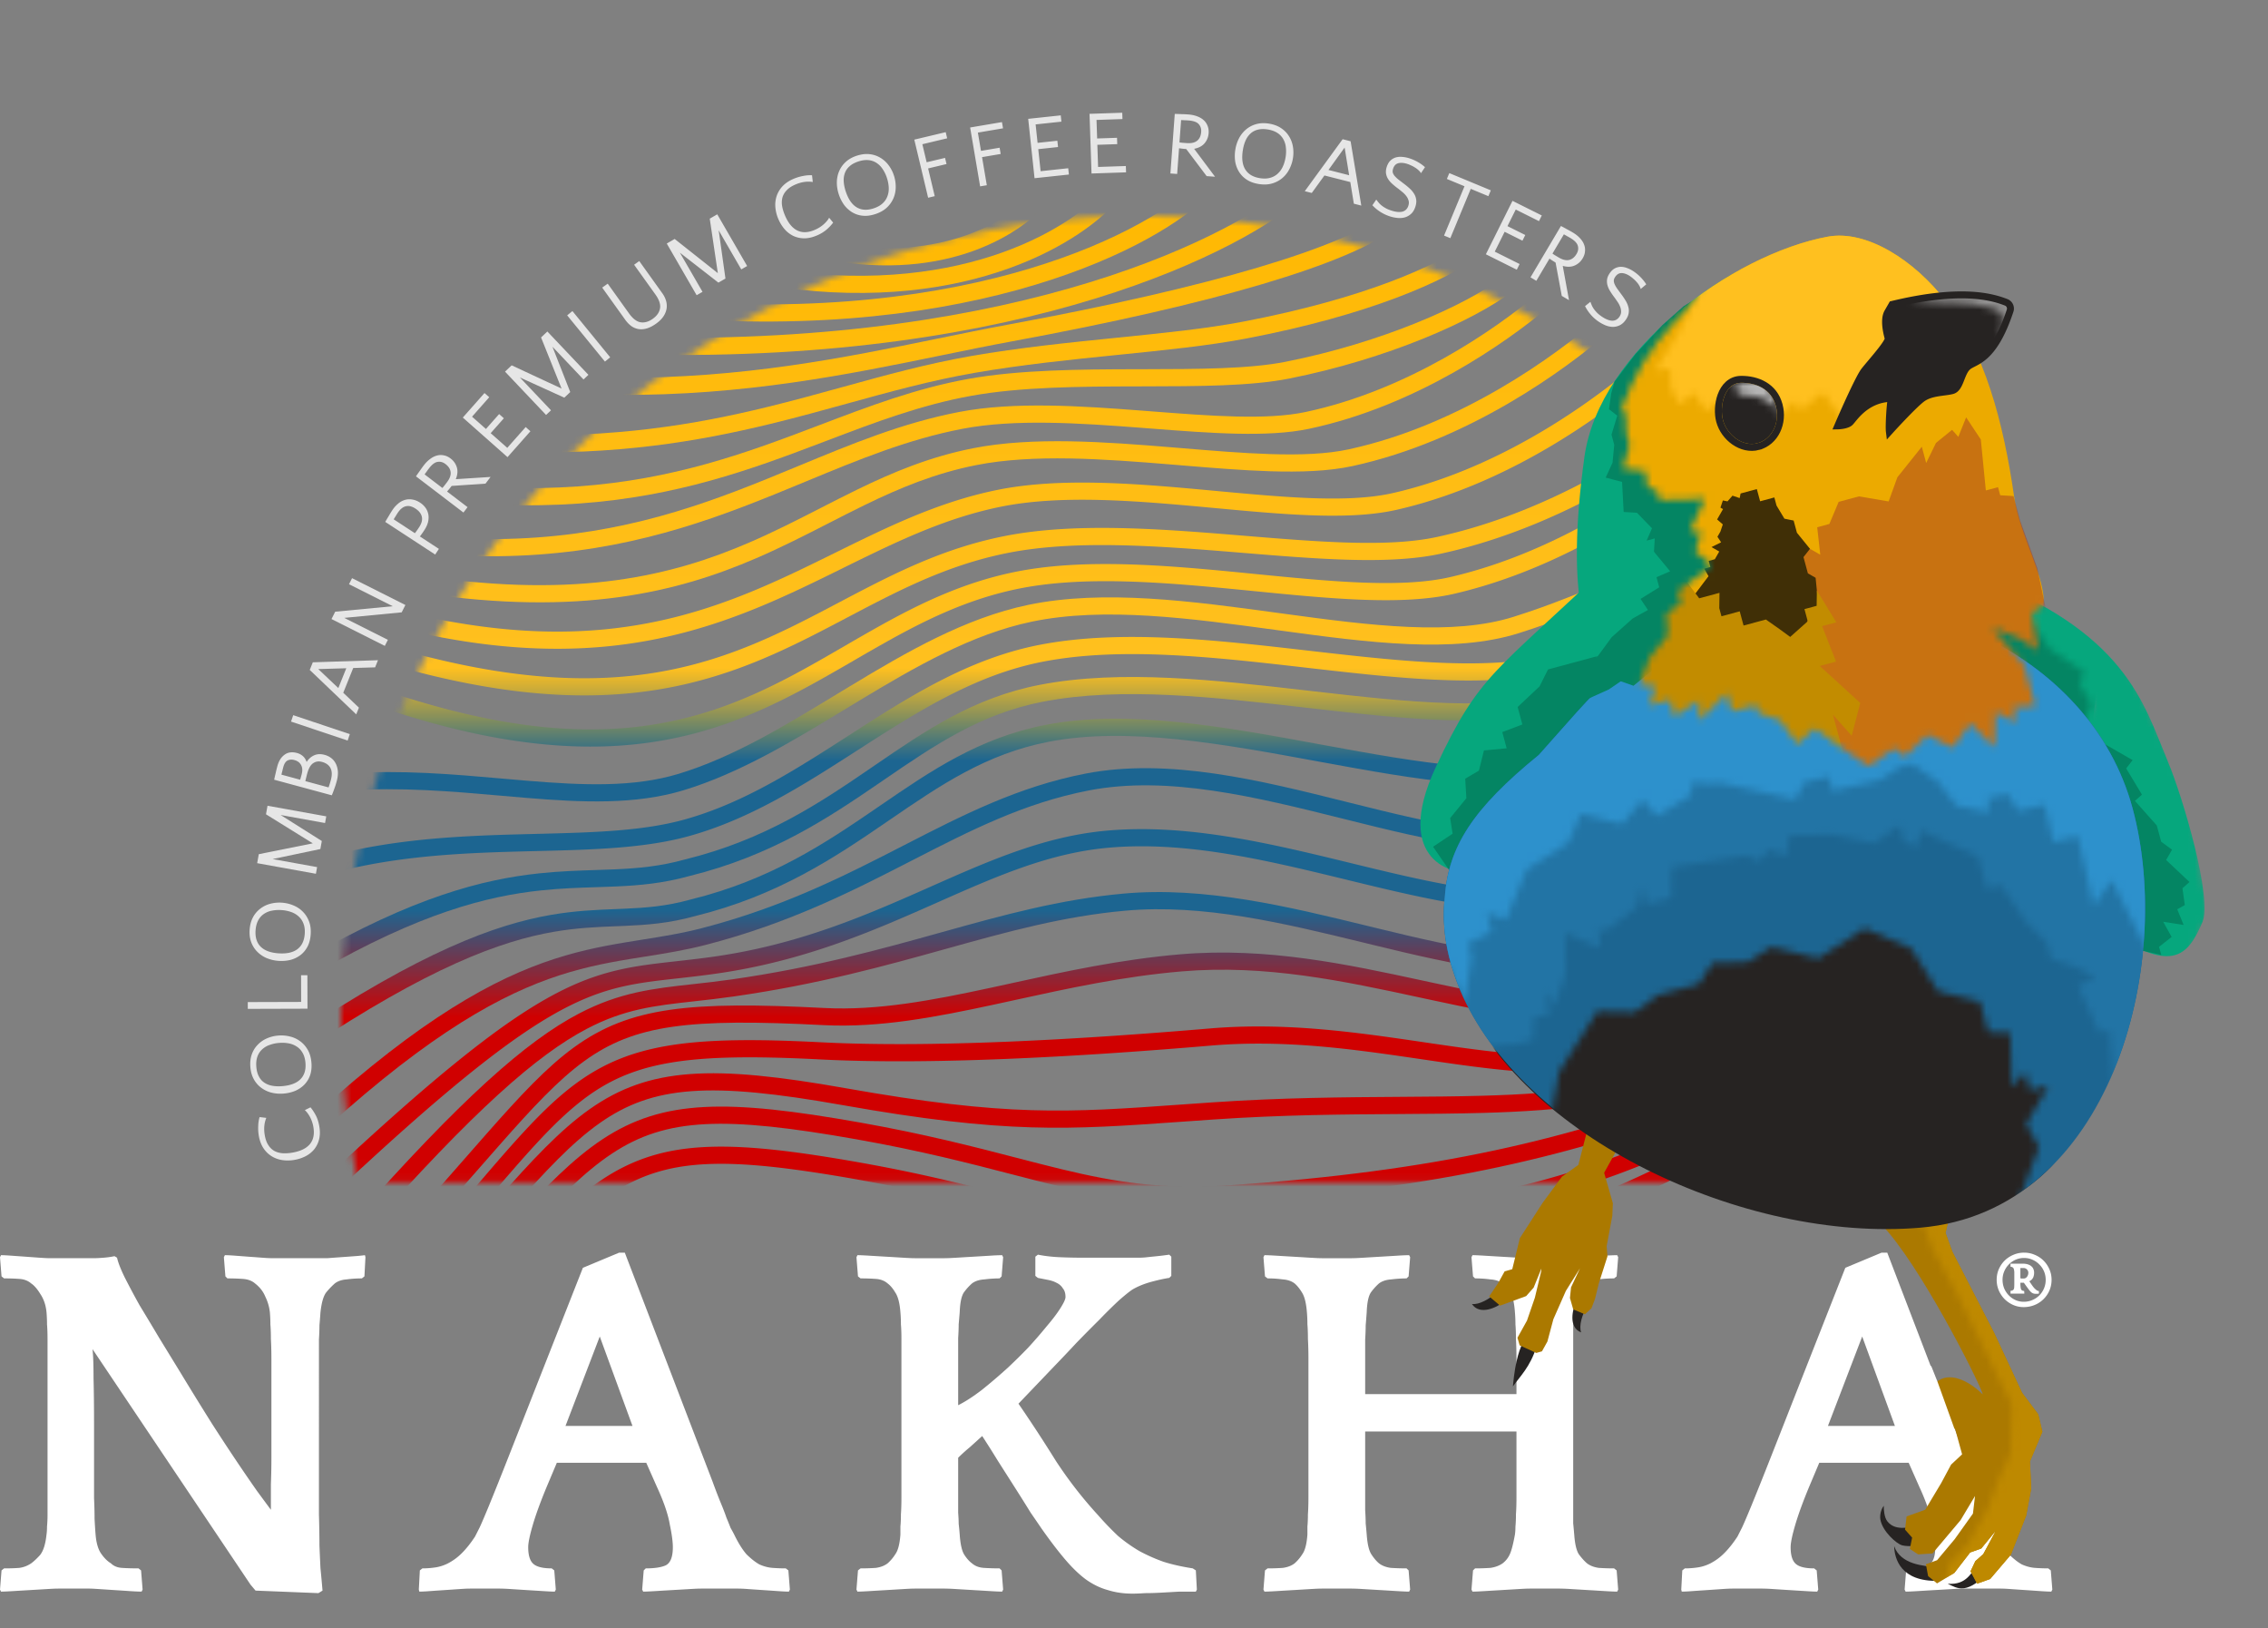 <svg xmlns="http://www.w3.org/2000/svg" width="326" height="234" fill="none"><rect width="100%" height="100%" fill="#808080" stroke="none"/><mask id="a" width="231" height="139" x="49" y="31" maskUnits="userSpaceOnUse" style="mask-type:alpha"><path fill="#D9D9D9" fill-rule="evenodd" d="M276.678 169.912a115.55 115.55 0 0 0 2.472-23.837C279.15 82.521 227.629 31 164.075 31S49 82.52 49 146.075c0 8.173.852 16.146 2.472 23.837h225.206Z" clip-rule="evenodd"/></mask><g mask="url(#a)"><path fill="url(#b)" d="m188.331 27.48-1.668-1.815-.303.278c-8.498 7.81-39.437 23.673-93.948 22.543l-.41-.008-.052 2.465.411.009c54.906 1.138 86.551-14.813 95.668-23.193l.302-.278Z"/><path fill="url(#c)" d="m173.44 28.327-1.692-1.794-.299.282c-7.58 7.15-34.536 20.796-80.397 15.882l-.41-.043-.262 2.451.409.044c46.363 4.968 74.109-8.765 82.352-16.54l.299-.282Z"/><path fill="url(#d)" d="m161.181 28.173-1.912-1.558-.259.318c-4.328 5.308-19.901 15.622-46.549 11.91l-.407-.057-.34 2.442.407.057c27.383 3.815 43.857-6.73 48.8-12.794l.26-.318Z"/><path fill="url(#e)" d="m151.341 28.102-1.997-1.446-.241.333c-2.592 3.58-12.069 10.698-28.401 8.136l-.406-.064-.382 2.436.406.064c17.204 2.699 27.619-4.76 30.78-9.126l.241-.333Z"/><path fill="url(#f)" d="m201.417 32.189-1.524-1.938-.323.254c-3.165 2.49-9.496 5.192-18.815 7.954-9.265 2.745-21.326 5.506-35.809 8.179-3.318.612-6.702 1.306-10.179 2.019h-.002c-13.333 2.734-28.066 5.753-45.995 5.622l-.41-.003-.019 2.466.411.003c18.21.133 33.224-2.946 46.568-5.683l.01-.002c3.459-.71 6.803-1.395 10.064-1.997 14.53-2.682 26.683-5.46 36.062-8.24 9.324-2.764 16.068-5.572 19.638-8.38l.323-.254Z"/><path fill="url(#g)" d="m213.409 36.328-1.44-2.003-.333.24c-5.024 3.61-15.576 8.341-32.997 11.663-5.263 1.004-11.455 1.63-18.097 2.302l-.187.019c-6.689.676-13.805 1.4-20.739 2.607-6.357 1.107-12.388 2.772-18.561 4.476l-.01.002c-3.541.978-7.13 1.968-10.862 2.877-10.29 2.506-21.87 4.454-36.978 3.96l-.41-.014-.081 2.464.41.014c15.388.503 27.197-1.484 37.642-4.028 3.856-.939 7.499-1.945 11.053-2.927h.003c6.118-1.69 11.968-3.306 18.217-4.394 6.833-1.19 13.862-1.906 20.564-2.584l.25-.025c6.588-.666 12.875-1.302 18.248-2.327 17.606-3.357 28.547-8.182 33.974-12.082l.334-.24Z"/><path fill="url(#h)" d="m217.754 41.597-1.492-1.964-.327.249c-5.225 3.97-17.282 9.357-31.139 12.102-5.248 1.04-12.574 1.054-20.512 1.07h-.885c-8.194.017-16.916.077-24.202 1.392-7.518 1.356-14.333 3.948-21.33 6.61l-.017.006c-2.758 1.049-5.545 2.108-8.421 3.111-10.217 3.563-21.753 6.496-37.422 5.886l-.411-.016-.096 2.464.41.016c16.07.625 27.924-2.392 38.331-6.021 2.986-1.042 5.838-2.126 8.622-3.185l.003-.001c6.955-2.646 13.492-5.13 20.769-6.444 7.032-1.269 15.528-1.335 23.769-1.351l1.032-.002c7.795-.014 15.341-.028 20.839-1.116 14.089-2.791 26.535-8.29 32.152-12.558l.327-.248Z"/><path fill="url(#i)" d="m222.719 44.011-1.583-1.89-.315.263c-5.765 4.826-18.344 13.68-33.164 16.82-5.584 1.182-13.504.575-22.172-.094l-1.116-.086c-8.972-.69-18.577-1.35-26.507.175-8.129 1.563-15.487 4.609-23.039 7.736l-.019.007c-2.977 1.233-5.985 2.478-9.09 3.655-11.032 4.18-23.492 7.594-40.453 6.74l-.41-.02-.125 2.462.41.02c17.406.877 30.216-2.64 41.452-6.897 3.224-1.221 6.303-2.496 9.309-3.74l.002-.002c7.508-3.108 14.563-6.027 22.428-7.54 7.547-1.45 16.807-.832 25.853-.137l1.258.097.067.005c8.458.654 16.709 1.292 22.663.03 15.386-3.259 28.331-12.398 34.236-17.34l.315-.264Z"/><path fill="url(#j)" d="m231.773 47.278-1.617-1.86-.311.269c-6.247 5.428-19.878 15.38-35.96 18.877-3.127.68-6.974.825-11.311.687-3.948-.126-8.233-.481-12.674-.85-.43-.035-.861-.07-1.294-.107-9.736-.803-20.15-1.576-28.739.118-6.209 1.224-11.497 3.433-16.6 5.916-1.796.874-3.559 1.776-5.328 2.682h-.001l-.003.001c-3.289 1.684-6.598 3.377-10.202 4.934-10.965 4.736-24.472 8.105-46.635 4.852l-.407-.06-.358 2.44.407.06c22.633 3.322 36.6-.117 47.971-5.028 3.674-1.587 7.097-3.338 10.415-5.036l.005-.003c1.759-.9 3.489-1.785 5.215-2.625 5.018-2.442 10.088-4.549 15.998-5.714 8.19-1.615 18.246-.89 28.059-.08l1.299.108.007.001c4.424.367 8.771.728 12.786.856 4.402.14 8.489.003 11.914-.742 16.667-3.625 30.671-13.88 37.054-19.426l.31-.27Z"/><path fill="url(#k)" d="m240.012 51.354-1.673-1.811-.302.279c-6.569 6.072-20.899 17.182-37.841 21.032-3.292.748-7.346.891-11.921.716-4.163-.16-8.682-.58-13.367-1.014l-.014-.002-1.351-.125c-10.27-.949-21.256-1.867-30.308-.006-6.53 1.343-12.368 3.8-18.092 6.524-1.706.813-3.4 1.647-5.097 2.484l-.005.002c-4.023 1.983-8.071 3.978-12.416 5.741-12.26 4.977-26.77 8.057-48.48 2.985l-.401-.094-.561 2.402.4.093c22.265 5.202 37.297 2.043 49.969-3.1 4.433-1.8 8.591-3.849 12.631-5.84l.006-.003a411.33 411.33 0 0 1 5.014-2.443c5.666-2.697 11.292-5.053 17.529-6.335 8.627-1.774 19.231-.911 29.584.046l1.371.127h.007c4.667.434 9.252.86 13.487 1.022 4.642.178 8.952.045 12.562-.776 17.558-3.99 32.271-15.435 38.968-21.625l.301-.28Z"/><path fill="url(#l)" d="m249.854 57.145-1.612-1.866-.311.269c-7.188 6.21-22.878 17.605-41.398 21.616-3.615.783-8.052.949-13.039.793-4.54-.141-9.467-.545-14.567-.964l-.075-.006a4091 4091 0 0 0-1.411-.116c-11.189-.914-23.123-1.788-32.96.144-7.123 1.4-13.133 4.044-18.872 6.95a343.332 343.332 0 0 0-4.986 2.593c-4.009 2.111-7.991 4.209-12.329 6.006-12.113 5.019-26.945 7.661-51.554.543l-.395-.114-.685 2.368.395.115c25.12 7.266 40.528 4.609 53.183-.634 4.45-1.843 8.567-4.012 12.596-6.134l.007-.004c1.636-.862 3.256-1.715 4.882-2.538 5.661-2.867 11.436-5.396 18.234-6.73 9.439-1.855 21.017-1.027 32.283-.107l1.499.123c5.083.417 10.071.826 14.678.97 5.051.157 9.727 0 13.638-.848 19.102-4.138 35.164-15.832 42.488-22.16l.311-.269Z"/><path fill="url(#m)" d="m252.353 60.375-1.706-1.78-.297.284c-7.252 6.95-23.076 19.656-41.813 24.026-3.648.85-8.137 1.003-13.196.788-4.604-.195-9.603-.689-14.782-1.2l-1.509-.15c-11.356-1.117-23.489-2.199-33.474-.095-7.231 1.524-13.316 4.462-19.117 7.692a334.85 334.85 0 0 0-5.039 2.882l-.002.001c-4.05 2.348-8.071 4.678-12.456 6.669-12.23 5.55-27.23 8.411-52.237.201l-.39-.128-.77 2.343.39.128c25.565 8.393 41.206 5.52 54.026-.299 4.504-2.044 8.668-4.458 12.739-6.817l.008-.005a325.441 325.441 0 0 1 4.931-2.82c5.721-3.186 11.553-5.986 18.426-7.434 9.544-2.011 21.281-.99 32.724.136l.772.076.742.074h.008c5.16.51 10.228 1.012 14.906 1.21 5.129.217 9.884.076 13.86-.85 19.372-4.519 35.584-17.58 42.959-24.648l.297-.284Z"/><path fill="url(#n)" d="m266.322 63.671-1.693-1.793-.299.282c-8.03 7.58-26.18 19.975-46.767 26.473-4.328 1.367-9.435 1.696-15.074 1.454-5.634-.241-11.708-1.047-17.961-1.9l-.934-.127c-12.142-1.657-24.944-3.404-35.799-1.14-9.062 1.89-17.483 6.765-25.651 11.706-.613.37-1.225.742-1.835 1.112-7.595 4.609-15.002 9.102-22.76 11.457-6.433 1.952-13.643 1.665-21.707 1-1.187-.098-2.39-.204-3.61-.312l-.013-.001c-7.005-.617-14.558-1.281-22.481-.738l-.41.029.168 2.46.41-.028c7.715-.53 15.068.116 22.087.733h.005c1.224.108 2.438.215 3.641.314 8.045.664 15.692 1.007 22.626-1.098 8.075-2.451 15.739-7.104 23.262-11.671l.025-.015.006-.003 1.862-1.129c8.204-4.963 16.286-9.61 24.878-11.403 10.42-2.173 22.844-.483 35.166 1.198l.731.1c6.235.85 12.422 1.673 18.189 1.92 5.763.247 11.198-.075 15.922-1.566 20.967-6.62 39.437-19.215 47.717-27.032l.299-.282Z"/><path fill="url(#o)" d="m276.972 69.486-1.593-1.882-.313.265c-8.705 7.367-28.344 19.453-50.569 25.881-9.47 2.739-22.121 1.39-35.623-.16l-.981-.112c-13.064-1.5-26.787-3.077-38.441-.82-9.771 1.893-18.076 7.009-26.116 12.167l-1.409.906c-7.607 4.892-15.037 9.667-23.529 12.031-6.044 1.683-13.246 1.865-21.289 2.066h-.003c-1.285.032-2.59.065-3.913.104-9.537.284-19.962.926-30.34 4.426l-.39.131.788 2.337.39-.132c10.009-3.375 20.12-4.015 29.626-4.297a674.09 674.09 0 0 1 3.872-.102h.002l.003-.001h.037c7.976-.197 15.513-.384 21.879-2.156 8.87-2.47 16.593-7.439 24.124-12.283l.035-.023 1.449-.932c8.067-5.175 16.005-10.03 25.253-11.82 11.264-2.183 24.649-.65 37.872.869l.8.092c13.336 1.53 26.543 2.984 36.589.078 22.571-6.528 42.517-18.785 51.477-26.368l.313-.265Z"/><path fill="url(#p)" d="m276.972 75.24-1.593-1.882-.313.265c-8.705 7.367-28.344 19.453-50.569 25.88-9.47 2.74-22.121 1.391-35.623-.158l-.981-.113c-13.064-1.5-26.787-3.077-38.441-.82-9.533 1.847-16.496 6.619-23.682 11.543l-.606.415c-7.423 5.083-15.25 10.317-26.73 13.137l-.018.004-.018.005c-3.47.966-6.654 1.257-9.996 1.405-.9.039-1.813.069-2.75.099h-.005c-2.52.081-5.196.168-8.12.476-8.1.854-18.121 3.408-33.252 12.113l-.356.205 1.23 2.137.356-.205c14.872-8.556 24.565-10.984 32.281-11.798 2.828-.298 5.387-.381 7.893-.461h.002c.948-.031 1.888-.061 2.83-.103 3.411-.151 6.804-.452 10.53-1.487 11.937-2.935 20.075-8.397 27.516-13.492l.495-.339c7.268-4.979 13.855-9.487 22.869-11.233 11.264-2.182 24.649-.649 37.872.87l.8.091c13.336 1.53 26.542 2.984 36.589.079 22.571-6.528 42.517-18.785 51.477-26.368l.313-.265Z"/><path fill="url(#q)" d="m277.794 80.994-1.592-1.883-.411.348c-8.891 7.524-27.559 23.305-49.589 29.676-4.665 1.349-10.216 1.475-16.367.927-6.144-.548-12.784-1.756-19.615-3.013l-.584-.107c-13.391-2.464-27.537-5.067-39.362-2.776-9.533 1.847-16.496 6.618-23.682 11.542l-.606.416c-7.423 5.083-15.25 10.317-26.73 13.136l-.018.005-.018.005c-3.463.964-6.435 1.179-9.57 1.314l-1.19.049h-.006c-2.785.111-5.765.23-9.26.833-8.038 1.388-18.676 5.311-36.632 17.282l-.342.228 1.368 2.052.342-.228c17.8-11.867 28.11-15.596 35.683-16.904 3.326-.574 6.15-.687 8.94-.799h.007l1.196-.049c3.18-.138 6.374-.36 10.107-1.397 11.937-2.936 20.075-8.397 27.516-13.493l.495-.339c7.268-4.979 13.855-9.486 22.869-11.232 11.349-2.199 25.092.323 38.7 2.827l.331.061c6.808 1.252 13.563 2.483 19.843 3.043 6.273.559 12.176.459 17.27-1.014 22.57-6.527 41.585-22.62 50.458-30.13l.449-.38Z"/><path fill="url(#r)" d="m277.794 85.925-1.593-1.882-.313.265c-1.803 1.526-3.964 3.585-6.413 5.917l-.008.008c-.599.57-1.216 1.158-1.849 1.758-3.244 3.076-6.957 6.528-11.086 9.944-8.269 6.842-18.134 13.482-29.097 16.653-4.646 1.343-9.896 1.322-15.604.549-5.708-.773-11.771-2.281-18.04-3.846l-.269-.067c-12.359-3.085-25.537-6.376-37.49-4.06-9.684 1.876-17.628 5.953-25.998 10.25l-.059.03c-8.412 4.317-17.317 8.885-29.089 11.93-2.927.757-5.699 1.197-8.575 1.652l-.01.002c-.748.119-1.502.238-2.266.365-3.696.611-7.586 1.377-12.013 2.968-8.862 3.186-19.724 9.624-35.618 24.486l-.3.28 1.684 1.802.3-.281c15.752-14.729 26.333-20.934 34.768-23.966 4.223-1.518 7.945-2.255 11.581-2.857.742-.122 1.482-.239 2.223-.357l.008-.001c2.879-.456 5.784-.917 8.835-1.706 12.048-3.116 21.161-7.793 29.561-12.105l.037-.018c8.43-4.327 16.089-8.249 25.4-10.053 11.398-2.208 24.111.958 36.691 4.098l.002.001c6.24 1.557 12.439 3.102 18.307 3.897 5.868.794 11.506.854 16.619-.624 11.435-3.308 21.607-10.191 29.984-17.122 4.194-3.471 7.956-6.968 11.211-10.054l1.86-1.77.012-.01c2.455-2.339 4.552-4.336 6.294-5.81l.313-.266Z"/><path fill="url(#s)" d="m287.586 101.238-1.4-2.03-.338.233c-1.446.997-2.928 2.46-4.455 4.22l-.339-.458-.33.244c-2.234 1.653-4.979 4.114-8.107 6.919l-.001.001-.641.575c-3.419 3.064-7.319 6.534-11.631 9.942-8.642 6.828-18.841 13.324-29.955 15.767-9.591 2.109-20.616-.392-32.491-3.278l-1.336-.326-.035-.008c-11.35-2.765-23.365-5.692-35.029-4.631-9.17.833-17.256 3.077-26.013 5.515l-.159.045c-8.724 2.429-18.169 5.059-30.196 6.777-1.942.277-3.743.476-5.462.665l-.02.002c-5.755.635-10.586 1.168-16.441 4.239-7.567 3.968-16.84 12.141-32.664 30.02l-.273.307 1.847 1.635.272-.308c15.822-17.877 24.837-25.733 31.963-29.47 5.415-2.84 9.74-3.322 15.424-3.951l.003-.001c1.75-.193 3.628-.401 5.7-.697 12.188-1.741 21.762-4.407 30.482-6.835l.186-.052c8.781-2.445 16.66-4.625 25.574-5.435 11.236-1.022 22.887 1.811 34.358 4.604l.091.022 1.145.279c11.743 2.854 23.352 5.544 33.604 3.291 11.659-2.563 22.211-9.334 30.953-16.242 4.379-3.46 8.329-6.975 11.749-10.04l.594-.532 1.61-1.442c-.502.682-1.012 1.379-1.53 2.087l-.013.016c-2.259 3.087-4.675 6.388-7.313 9.673-7.69 9.577-16.979 18.64-28.754 21.054-10.363 2.125-20.903.031-32.257-2.415l-1.373-.296c-10.882-2.351-22.464-4.853-34.923-3.795-8.624.733-16.631 2.485-24.155 4.131l-.01.003c-1.033.226-2.057.45-3.072.669-8.454 1.825-16.279 3.305-23.906 2.913-19.294-.993-27.962-.192-36.021 5.661-3.96 2.877-7.734 6.944-12.58 12.436-.89 1.011-1.82 2.072-2.796 3.185-4.351 4.966-9.624 10.985-16.55 18.271l-.283.297 1.788 1.699.283-.298c6.962-7.324 12.27-13.382 16.622-18.35l.008-.009c.97-1.108 1.894-2.162 2.777-3.163 4.867-5.516 8.472-9.379 12.18-12.073 7.279-5.287 15.108-6.189 34.446-5.194 7.991.411 16.11-1.142 24.552-2.965 1.019-.22 2.043-.444 3.073-.669l.011-.003c7.541-1.649 15.391-3.366 23.841-4.084 12.077-1.026 23.332 1.402 34.285 3.768l.755.163.528.113c11.284 2.431 22.325 4.665 33.272 2.421 12.683-2.6 22.442-12.286 30.182-21.927 2.673-3.328 5.138-6.696 7.405-9.793l.003-.004c1.022-1.395 2.003-2.736 2.946-3.995 3.087-4.12 5.698-7.272 8.002-8.86l.338-.233Z"/><path fill="url(#t)" d="m280.055 101.897-1.467-1.982-.33.244a343.983 343.983 0 0 0-3.43 2.587l-.007.006c-10.088 7.67-26.931 20.468-46.897 24.858-9.592 2.108-20.616-.392-32.492-3.279l-1.336-.325-.035-.009c-11.349-2.764-23.365-5.691-35.029-4.631-8.933.812-16.84 4.315-25.195 8.016l-.031.014-.504.223-.451.2c-8.762 3.877-18.182 7.923-30.187 9.638-1.953.279-3.741.478-5.436.667l-.014.002c-5.65.63-10.258 1.144-16.292 4.12-7.79 3.843-17.98 11.775-36.467 29.235l-.3.283 1.694 1.792.299-.282c18.5-17.473 28.448-25.158 35.865-28.816 5.621-2.773 9.772-3.239 15.346-3.863h.002c1.722-.193 3.579-.401 5.652-.697 12.37-1.767 22.06-5.941 30.836-9.824l.862-.382c8.465-3.749 16.032-7.096 24.544-7.87 11.236-1.022 22.888 1.811 34.358 4.604l.031.008 1.205.293c11.743 2.854 23.353 5.544 33.604 3.291 20.54-4.515 37.811-17.656 47.86-25.302l.018-.013.002-.002.001-.001c1.245-.947 2.376-1.808 3.391-2.559l.33-.244Z"/><path fill="url(#u)" d="m291.683 107.419-1.367-2.052-.342.228c-8.354 5.569-13.973 12.454-19.45 19.166l-.014.016-.002.003c-1.114 1.365-2.222 2.723-3.347 4.063-6.673 7.946-14.01 15.366-26.671 20.19-9.846 3.751-19.932 2.967-30.935 1.438a615.482 615.482 0 0 1-4.893-.706l-.018-.003c-9.549-1.404-19.776-2.909-30.81-1.971-19.411 1.649-40.241 2.783-55.77 1.984-19.335-.994-28 .227-36.055 6.509-3.948 3.08-7.717 7.349-12.557 12.989l-1.519 1.773-.017.02c-4.583 5.353-10.196 11.908-17.799 19.906l-.283.298 1.787 1.699.284-.298c7.648-8.047 13.298-14.646 17.883-20l.001-.001.018-.022 1.516-1.769c4.872-5.677 8.483-9.749 12.203-12.65 7.283-5.681 15.114-6.984 34.412-5.991 15.705.808 36.675-.339 56.105-1.99 10.726-.912 20.66.546 30.229 1.952 1.658.244 3.306.486 4.944.714 11.027 1.532 21.669 2.416 32.152-1.577 13.231-5.04 20.894-12.827 27.681-20.908a385.959 385.959 0 0 0 3.41-4.138l.003-.003c5.484-6.716 10.859-13.294 18.879-18.641l.342-.228Z"/><path fill="url(#v)" d="m299.874 111.153-1.294-2.099-.35.216c-14.233 8.774-21.439 16.746-27.716 23.691l-.014.015c-.404.447-.804.89-1.202 1.328-6.522 7.184-12.428 13.185-25.109 18.016-9.972 3.799-19.879 4.821-31.108 5.136-3.778.106-7.711.132-11.847.159h-.004c-8.117.052-17.004.11-26.965.792-1.566.108-3.058.214-4.49.315l-.056.004c-16.285 1.157-24.909 1.77-48.2-2.358-19.068-3.379-28.187-3.041-36.778 3.027-4.208 2.972-8.242 7.285-13.285 12.997-1.042 1.18-2.13 2.423-3.273 3.729l-.006.007c-4.415 5.045-9.67 11.051-16.4 18.132l-.284.298 1.787 1.699.283-.298c6.77-7.121 12.061-13.169 16.477-18.216l.002-.002c1.143-1.306 2.226-2.544 3.262-3.717 5.062-5.733 8.92-9.832 12.86-12.615 7.703-5.441 15.902-5.984 34.925-2.612 23.583 4.179 32.426 3.552 48.828 2.387 1.443-.102 2.943-.209 4.517-.317 9.889-.677 18.651-.733 26.738-.786h.001c4.15-.026 8.124-.052 11.977-.16 11.328-.318 21.56-1.351 31.917-5.296 13.21-5.033 19.428-11.361 26.057-18.664l.701-.773.514-.568c6.239-6.903 13.253-14.663 27.185-23.251l.35-.216Z"/><path fill="url(#w)" d="m305.162 118.201-1.159-2.176-.363.193c-19.032 10.137-27.137 17.714-33.715 23.981l-.355.339c-6.309 6.012-11.254 10.725-23.739 15.481-20.208 7.698-39.211 12.26-69.1 14.307-9.558.655-16.406-.452-24.066-2.295-2.075-.499-4.213-1.054-6.486-1.643l-.004-.001c-6.133-1.591-13.226-3.431-22.572-5.087-19.042-3.374-28.265-3.351-36.967 2.388-4.273 2.819-8.367 6.979-13.458 12.582-1.487 1.638-3.064 3.403-4.76 5.301l-.003.004c-4.135 4.629-8.982 10.056-14.997 16.384l-.283.298 1.787 1.699.283-.298c6.043-6.357 10.926-11.825 15.066-16.459l.001-.002c1.693-1.894 3.26-3.649 4.731-5.269 5.097-5.61 9.006-9.553 12.99-12.181 7.815-5.154 16.132-5.394 35.18-2.019 9.244 1.639 16.218 3.447 22.336 5.034l.002.001c2.286.592 4.455 1.155 6.577 1.666 7.814 1.88 14.925 3.034 24.812 2.357 30.114-2.063 49.358-6.672 69.808-14.462 12.946-4.932 18.169-9.908 24.579-16.017l.339-.322c6.471-6.166 14.396-13.589 33.174-23.591l.362-.193Z"/><path fill="url(#x)" d="m309.272 129.709-1.159-2.177-.363.194c-29.472 15.697-35.712 18.904-49.105 25.786l-.002.001-.002.002-.035.018a7628.346 7628.346 0 0 0-13.722 7.064c-19.108 9.862-38.209 13.432-68.153 15.483-9.558.654-16.406-.452-24.066-2.295-2.075-.499-4.213-1.054-6.486-1.643l-.003-.001c-6.134-1.591-13.227-3.431-22.573-5.087-19.042-3.375-28.265-3.351-36.967 2.388-4.273 2.819-8.367 6.979-13.458 12.582-1.488 1.638-3.065 3.404-4.761 5.303l-.002.002c-4.135 4.629-8.982 10.055-14.997 16.384l-.283.298 1.787 1.698.283-.297c6.043-6.358 10.927-11.825 15.066-16.459l.001-.002c1.693-1.894 3.26-3.649 4.731-5.269 5.097-5.61 9.006-9.553 12.99-12.181 7.815-5.154 16.132-5.395 35.18-2.019 9.244 1.638 16.218 3.447 22.336 5.034 2.287.593 4.456 1.156 6.579 1.666 7.814 1.881 14.925 3.035 24.812 2.358 30.06-2.059 49.561-5.659 69.115-15.752 5.61-2.896 9.966-5.134 13.751-7.079l.005-.003c13.401-6.887 19.653-10.1 49.138-25.804l.363-.193Z"/><path fill="url(#y)" d="m308.484 135.469-.365.189c-18.977 9.848-29.067 14.184-37.606 17.664-1.164.475-2.3.934-3.427 1.389-7.167 2.895-13.954 5.637-25.067 11.222-19.287 9.695-35.576 14.949-65.429 16.673-9.565.552-16.401-.628-24.041-2.553-2.069-.521-4.201-1.099-6.468-1.712l-.002-.001h-.001c-6.116-1.657-13.189-3.572-22.517-5.329-19.005-3.578-28.227-3.653-36.99 1.992-4.304 2.773-8.442 6.889-13.592 12.437a869.404 869.404 0 0 0-4.82 5.254c-4.184 4.584-9.089 9.959-15.171 16.222l-.287.295 1.77 1.718.286-.295c6.11-6.292 11.052-11.707 15.24-16.296v-.001l.002-.001.002-.002a835.976 835.976 0 0 1 4.785-5.216c5.157-5.555 9.108-9.456 13.12-12.042 7.869-5.069 16.188-5.221 35.199-1.641 9.226 1.737 16.18 3.62 22.281 5.272l.006.002c2.277.617 4.439 1.202 6.554 1.735 7.794 1.964 14.893 3.195 24.786 2.623 30.191-1.743 46.808-7.085 66.394-16.93 11.021-5.54 17.729-8.249 24.881-11.139l.015-.006.016-.006c1.118-.452 2.247-.908 3.406-1.38 8.607-3.509 18.764-7.876 37.811-17.759l.365-.19-1.136-2.188Z"/><path fill="url(#z)" d="m308.273 140.452-.328.247c-17.508 13.189-28.026 16.682-37.057 18.887a258.13 258.13 0 0 1-3.682.863c-7.7 1.768-15.023 3.449-25.33 10.5-17.654 12.079-35.289 14.856-65.286 16.588-9.565.553-16.401-.627-24.041-2.552-2.069-.521-4.201-1.099-6.468-1.713h-.002l-.001-.001c-6.116-1.656-13.189-3.572-22.517-5.328-19.005-3.578-28.227-3.654-36.99 1.992-4.304 2.773-8.442 6.889-13.592 12.437a869.404 869.404 0 0 0-4.82 5.254c-4.184 4.584-9.089 9.958-15.171 16.222l-.287.295 1.77 1.718.286-.295c6.11-6.292 11.052-11.707 15.24-16.296v-.001l.002-.001.002-.002a835.976 835.976 0 0 1 4.785-5.216c5.157-5.556 9.108-9.457 13.12-12.042 7.869-5.069 16.188-5.221 35.199-1.642 9.226 1.738 16.18 3.621 22.281 5.273l.006.002c2.277.617 4.439 1.202 6.554 1.735 7.794 1.964 14.893 3.194 24.786 2.623 30.046-1.735 48.283-4.525 66.537-17.015 9.911-6.781 16.836-8.372 24.474-10.127l.004-.001c1.218-.28 2.456-.564 3.726-.874 9.347-2.283 20.173-5.918 37.956-19.313l.328-.247-1.484-1.97Z"/><path fill="url(#A)" d="m309.802 148.106-1.606-1.872-.312.268c-8.779 7.533-15.099 11.725-20.153 14.153-5.023 2.414-8.843 3.109-12.693 3.58-.646.079-1.294.151-1.953.225l-.014.002c-3.286.368-6.794.761-11.099 2.07-5.182 1.576-11.481 4.463-20.08 10.161-17.848 11.826-35.323 14.867-65.302 16.598-9.565.552-16.401-.627-24.041-2.552a390.002 390.002 0 0 1-6.468-1.713l-.002-.001h-.001c-6.116-1.656-13.189-3.572-22.517-5.328-19.005-3.578-28.227-3.654-36.99 1.992-4.304 2.772-8.442 6.889-13.592 12.437-1.506 1.622-3.103 3.372-4.82 5.254-4.184 4.584-9.089 9.958-15.171 16.222l-.287.294 1.77 1.718.286-.294c6.11-6.293 11.052-11.707 15.24-16.297l.002-.001.002-.002a866.99 866.99 0 0 1 4.785-5.217c5.157-5.555 9.108-9.456 13.12-12.041 7.869-5.07 16.188-5.221 35.199-1.642 9.226 1.737 16.18 3.621 22.281 5.273l.006.002c2.277.616 4.439 1.202 6.554 1.735 7.794 1.964 14.893 3.194 24.786 2.623 30.065-1.736 48.101-4.798 66.522-17.005 8.456-5.603 14.538-8.368 19.436-9.857 4.073-1.239 7.355-1.608 10.632-1.975l.011-.002c.666-.074 1.332-.149 2.004-.231 4.003-.49 8.111-1.234 13.462-3.805 5.321-2.557 11.825-6.896 20.691-14.505l.312-.267Z"/></g><path fill="white" d="m52.53 180.653-.147 2.759-.367.29c-.735 0-1.47.049-2.204.145-.686.049-1.25.242-1.69.581a11.01 11.01 0 0 0-1.25 1.307c-.391.532-.66 1.476-.807 2.831a156.31 156.31 0 0 1-.147 1.887c0 .581-.025 1.259-.074 2.033V217.603c.05 1.742.074 3.242.074 4.501.049 1.21.098 2.298.147 3.266.098.968.196 2.033.294 3.194l-.588.363-9.037-.363-.735-.871-22.701-33.828c.098.871.147 2.275.147 4.211.049 1.887.073 4.089.073 6.605v10.599c.05 1.016.074 2.008.074 2.976.049.92.098 1.67.147 2.251.097 1.21.367 2.129.808 2.758.44.629.906 1.089 1.396 1.379.391.388.906.605 1.542.654.637.048 1.445.072 2.425.072l.367.291.22 2.758-.146.291c-.392 0-.955-.025-1.69-.073-.686-.048-1.42-.097-2.204-.145l-2.204-.145c-.686-.049-1.2-.073-1.543-.073H8.375c-.342 0-.906.024-1.69.073-.783.048-1.591.096-2.424.145-.832.048-1.64.097-2.424.145-.784.048-1.347.073-1.69.073L0 228.419l.22-2.758.368-.291c.881 0 1.616-.024 2.204-.072a3.977 3.977 0 0 0 1.69-.654c.342-.242.759-.629 1.249-1.161.49-.581.808-1.573.955-2.976.049-.339.073-.726.073-1.162a17.65 17.65 0 0 0 .074-1.742v-25.19c0-.822-.025-1.524-.074-2.105 0-.581-.024-1.161-.073-1.742-.098-1.016-.392-1.887-.882-2.613-.44-.726-.882-1.234-1.322-1.525-.441-.387-1.005-.605-1.69-.653a29.113 29.113 0 0 0-2.204-.073l-.368-.29-.22-2.759.147-.29c.343 0 .833.024 1.47.073a1421.107 1421.107 0 0 1 4.04.29c.686.048 1.2.073 1.543.073h6.245c.391 0 .881-.025 1.47-.073a11.677 11.677 0 0 0 1.542-.218l.367.218c.147.677.514 1.621 1.102 2.831a120.146 120.146 0 0 0 2.13 3.993c.883 1.451 1.813 3 2.793 4.646l2.938 4.791a562.79 562.79 0 0 0 4.702 7.622 322.166 322.166 0 0 0 3.674 5.59 252.843 252.843 0 0 0 2.792 4.065 951.74 951.74 0 0 0 1.983 2.686v-3.703a91.47 91.47 0 0 0 .074-3.702V195.39c0-1.162-.025-2.154-.074-2.977 0-.822-.024-1.524-.073-2.105 0-.581-.025-1.161-.074-1.742a6.69 6.69 0 0 0-.66-2.25c-.295-.726-.785-1.356-1.47-1.888-.441-.387-1.029-.605-1.764-.653a31.022 31.022 0 0 0-2.204-.073l-.293-.29-.22-2.759.146-.29c.343 0 .833.024 1.47.073l1.91.145c.685.048 1.346.097 1.983.145a21.14 21.14 0 0 0 1.47.073h7.861c.636-.049 1.298-.097 1.983-.146a288.45 288.45 0 0 0 1.984-.145 24.638 24.638 0 0 0 1.47-.145l.073.29ZM89.809 180l12.636 32.957c.441 1.21.833 2.226 1.176 3.049.343.823.612 1.524.808 2.105.245.581.441 1.065.588 1.452.196.339.367.653.514.944.588 1.21 1.175 2.153 1.763 2.831.637.629 1.249 1.113 1.837 1.452.637.29 1.273.459 1.91.508.637.048 1.274.072 1.91.072l.368.291.22 2.758-.147.291c-.343 0-.857-.025-1.543-.073-.685-.048-1.396-.097-2.13-.145-.735-.049-1.445-.097-2.131-.145a20.522 20.522 0 0 0-1.469-.073h-5.364c-.342 0-.906.024-1.69.073-.783.048-1.616.096-2.497.145-.833.048-1.641.097-2.425.145-.783.048-1.347.073-1.69.073l-.146-.291.22-2.758.294-.291c1.273 0 2.228-.145 2.865-.435.686-.339 1.029-1.21 1.029-2.614 0-.774-.147-1.863-.441-3.266-.245-1.452-.857-3.243-1.837-5.372l-1.543-3.484H80.037l-1.469 3.484c-.882 2.129-1.543 3.944-1.984 5.444-.44 1.501-.66 2.565-.66 3.194 0 1.162.244 1.96.734 2.396.49.436 1.371.653 2.645.653l.367.291.22 2.758-.146.291c-.343 0-.882-.025-1.617-.073a820.58 820.58 0 0 1-4.629-.29 26.977 26.977 0 0 0-1.616-.073h-4.334c-.343 0-.857.024-1.543.073-.686.048-1.396.096-2.13.145-.735.048-1.446.097-2.131.145a21.14 21.14 0 0 1-1.47.073l-.073-.291.147-2.758.367-.291c.637 0 1.274-.048 1.91-.145a5.97 5.97 0 0 0 1.91-.653 7.948 7.948 0 0 0 1.837-1.379c.637-.63 1.274-1.428 1.91-2.396l.662-1.307c.294-.629.759-1.718 1.396-3.266a537.503 537.503 0 0 0 2.644-6.606 7656.44 7656.44 0 0 0 4.482-11.397l6.318-16.043L89.001 180h.808Zm-8.523 24.899h9.625l-4.702-12.849-4.923 12.849ZM162.779 185.299c-.441.291-1.102.823-1.984 1.597a75.427 75.427 0 0 0-2.792 2.759 234.592 234.592 0 0 0-3.306 3.339 246.103 246.103 0 0 1-3.306 3.485l-4.996 5.226a214.496 214.496 0 0 1 5.364 8.203 60.468 60.468 0 0 0 6.097 7.84 42.884 42.884 0 0 0 2.866 2.976 22.149 22.149 0 0 0 3.085 2.178 24.817 24.817 0 0 0 3.453 1.525c1.225.387 2.621.701 4.188.943l.441.291.147 2.758-.147.291h-2.351c-.833.048-1.69.096-2.571.145-.833.048-1.617.072-2.351.072-.735.049-1.347.073-1.837.073-1.274 0-2.449-.169-3.527-.508-1.077-.291-2.13-.799-3.159-1.525-.979-.726-1.983-1.693-3.012-2.903s-2.155-2.686-3.38-4.428c-.293-.436-.808-1.186-1.542-2.251a279.02 279.02 0 0 0-2.278-3.629l-2.498-3.92a132.29 132.29 0 0 0-2.204-3.485l-1.763 1.597c-.588.484-1.151.992-1.69 1.525V217.385c.049.629.074 1.162.074 1.597.049.387.098.896.147 1.525.097 1.403.318 2.371.661 2.903.343.533.71.944 1.102 1.234.441.388 1.004.605 1.69.654a34.91 34.91 0 0 0 2.277.072l.294.291.22 2.758-.147.291c-.342 0-.906-.025-1.689-.073-.784-.048-1.592-.097-2.425-.145-.832-.049-1.641-.097-2.424-.145a30.653 30.653 0 0 0-1.69-.073h-4.335c-.343 0-.906.024-1.689.073-.784.048-1.592.096-2.425.145-.833.048-1.641.097-2.424.145-.784.048-1.347.073-1.69.073l-.147-.291.22-2.758.368-.291c.783 0 1.518-.024 2.204-.072.685-.097 1.249-.315 1.69-.654a6.03 6.03 0 0 0 1.102-1.306c.391-.533.636-1.476.734-2.831v-1.162c.049-.484.074-1.065.074-1.742.049-.678.073-1.5.073-2.468v-22.722c0-.822-.024-1.524-.073-2.105 0-.581-.025-1.161-.074-1.742-.098-1.307-.343-2.25-.734-2.831-.343-.581-.711-1.016-1.102-1.307-.441-.387-1.005-.605-1.69-.653a31.04 31.04 0 0 0-2.204-.073l-.368-.29-.22-2.759.147-.29c.343 0 .906.024 1.69.073.783.048 1.591.096 2.424.145.833.048 1.641.097 2.425.145.783.048 1.346.073 1.689.073h4.335c.343 0 .906-.025 1.69-.073.783-.048 1.592-.097 2.424-.145.833-.049 1.641-.097 2.425-.145a30.627 30.627 0 0 1 1.689-.073l.147.29-.22 2.759-.294.29c-.686 0-1.42.049-2.204.145-.735.049-1.322.242-1.763.581a7.935 7.935 0 0 0-1.176 1.307c-.343.532-.538 1.476-.587 2.831l-.147 1.742c0 .532-.025 1.186-.074 1.96v9.655c.98-.484 2.106-1.21 3.38-2.178a76.402 76.402 0 0 0 3.82-3.266 77.933 77.933 0 0 0 2.865-2.832 64.203 64.203 0 0 0 2.645-3.048c.833-.968 1.494-1.839 1.984-2.614.49-.774.734-1.306.734-1.597 0-.532-.122-.944-.367-1.234a2.013 2.013 0 0 0-.881-.798c-.343-.194-.76-.339-1.249-.436l-1.47-.29-.367-.291v-2.758l.367-.291c.98.194 2.008.315 3.086.363 1.126.049 2.253.073 3.379.073h8.008c.441 0 .858-.024 1.249-.073.441-.048.907-.096 1.396-.145.49-.048 1.078-.121 1.764-.218l.293.291v2.758l-.293.291c-.686.096-1.568.29-2.645.58-1.029.291-1.91.654-2.645 1.089ZM232.448 228.71c-.343 0-.906-.025-1.69-.073-.783-.048-1.592-.097-2.424-.145-.833-.049-1.641-.097-2.425-.145a30.627 30.627 0 0 0-1.689-.073h-4.335c-.343 0-.906.024-1.69.073-.783.048-1.592.096-2.424.145-.833.048-1.641.097-2.425.145-.783.048-1.347.073-1.689.073l-.147-.291.22-2.758.294-.291c.784 0 1.518-.024 2.204-.072.686-.097 1.273-.315 1.763-.654a3.414 3.414 0 0 0 1.029-1.306c.245-.533.489-1.476.734-2.831.049-.339.074-.726.074-1.162.049-.484.073-1.065.073-1.742.049-.678.074-1.5.074-2.468V205.698h-21.747V217.022c.049.726.074 1.355.074 1.888.049.484.098 1.016.147 1.597.098 1.355.318 2.298.661 2.831.343.532.71.968 1.102 1.306.441.339 1.004.557 1.69.654a34.91 34.91 0 0 0 2.277.072l.294.291.22 2.758-.147.291c-.342 0-.906-.025-1.689-.073-.784-.048-1.592-.097-2.425-.145-.832-.049-1.641-.097-2.424-.145a30.653 30.653 0 0 0-1.69-.073h-4.335c-.342 0-.906.024-1.689.073-.784.048-1.592.096-2.425.145-.833.048-1.641.097-2.424.145-.784.048-1.347.073-1.69.073l-.147-.291.22-2.758.368-.291c.783 0 1.518-.024 2.204-.072.685-.097 1.249-.315 1.69-.654a6.03 6.03 0 0 0 1.102-1.306c.391-.533.636-1.476.734-2.831v-1.162c.049-.484.074-1.065.074-1.742.049-.678.073-1.5.073-2.468V195.39a51.23 51.23 0 0 0-.073-2.977c0-.822-.025-1.524-.074-2.105 0-.581-.024-1.161-.073-1.742-.098-1.258-.319-2.178-.661-2.759-.343-.58-.711-1.04-1.102-1.379-.441-.339-1.005-.532-1.69-.581a15.922 15.922 0 0 0-2.204-.145l-.368-.29-.22-2.759.147-.29c.343 0 .906.024 1.69.073.783.048 1.591.096 2.424.145.833.048 1.641.097 2.425.145.783.048 1.347.073 1.689.073h4.335c.343 0 .906-.025 1.69-.073.783-.048 1.592-.097 2.424-.145.833-.049 1.641-.097 2.425-.145a30.627 30.627 0 0 1 1.689-.073l.147.29-.22 2.759-.294.29c-.686 0-1.42.049-2.204.145-.735.049-1.322.242-1.763.581a7.935 7.935 0 0 0-1.176 1.307c-.343.532-.538 1.476-.587 2.831-.049.677-.098 1.307-.147 1.887 0 .581-.025 1.259-.074 2.033V200.326h21.747v-4.936c0-1.162-.025-2.154-.074-2.977 0-.822-.024-1.524-.073-2.105 0-.581-.025-1.161-.074-1.742-.098-1.355-.318-2.299-.661-2.831a6.01 6.01 0 0 0-1.102-1.307c-.441-.339-1.028-.532-1.763-.581a15.912 15.912 0 0 0-2.204-.145l-.294-.29-.22-2.759.147-.29c.342 0 .906.024 1.689.073.784.048 1.592.096 2.425.145.832.048 1.641.097 2.424.145.784.048 1.347.073 1.69.073h4.335c.342 0 .906-.025 1.689-.073.784-.048 1.592-.097 2.425-.145.832-.049 1.641-.097 2.424-.145a30.653 30.653 0 0 1 1.69-.073l.147.29-.22 2.759-.368.29c-.783 0-1.543.049-2.277.145-.686.049-1.225.242-1.617.581a6.038 6.038 0 0 0-1.102 1.307c-.294.532-.538 1.476-.734 2.831-.049.677-.098 1.307-.147 1.887v28.457c.049.484.098 1.016.147 1.597.098 1.355.318 2.298.661 2.831.392.532.784.968 1.175 1.306.441.339 1.004.557 1.69.654.686.048 1.421.072 2.204.072l.368.291.22 2.758-.147.291ZM271.27 180l12.636 32.957c.441 1.21.833 2.226 1.176 3.049.343.823.612 1.524.808 2.105.245.581.441 1.065.588 1.452.196.339.367.653.514.944.588 1.21 1.175 2.153 1.763 2.831.637.629 1.249 1.113 1.837 1.452.637.29 1.273.459 1.91.508.637.048 1.274.072 1.91.072l.368.291.22 2.758-.147.291c-.343 0-.857-.025-1.543-.073-.685-.048-1.396-.097-2.13-.145-.735-.049-1.445-.097-2.131-.145a20.522 20.522 0 0 0-1.469-.073h-5.363c-.343 0-.907.024-1.69.073-.784.048-1.617.096-2.498.145-.833.048-1.641.097-2.425.145-.783.048-1.347.073-1.689.073l-.147-.291.22-2.758.294-.291c1.273 0 2.228-.145 2.865-.435.686-.339 1.029-1.21 1.029-2.614 0-.774-.147-1.863-.441-3.266-.245-1.452-.857-3.243-1.837-5.372l-1.543-3.484h-12.857l-1.469 3.484c-.882 2.129-1.543 3.944-1.984 5.444-.44 1.501-.661 2.565-.661 3.194 0 1.162.245 1.96.735 2.396.49.436 1.371.653 2.645.653l.367.291.221 2.758-.147.291c-.343 0-.882-.025-1.617-.073a819.832 819.832 0 0 1-4.628-.29 27.004 27.004 0 0 0-1.617-.073h-4.334c-.343 0-.857.024-1.543.073-.686.048-1.396.096-2.131.145-.734.048-1.444.097-2.13.145a21.16 21.16 0 0 1-1.47.073l-.073-.291.147-2.758.367-.291c.637 0 1.274-.048 1.91-.145a5.974 5.974 0 0 0 1.911-.653 7.945 7.945 0 0 0 1.836-1.379c.637-.63 1.274-1.428 1.911-2.396l.661-1.307c.294-.629.759-1.718 1.396-3.266a543.632 543.632 0 0 0 2.644-6.606c1.127-2.856 2.621-6.655 4.482-11.397l6.318-16.043 5.217-2.178h.808Zm-8.523 24.899h9.625l-4.702-12.849-4.923 12.849Z"/><path fill="#262322" d="M271.279 218.603c.557.707 1.747 1.489 4.693.428l.526 3.139c-.754-.132-2.068.139-3.065-.107-.829-.205-2.839-2.002-3.15-3.706-.04-.216-.118-1.168.492-1.993-.018.511.058 1.674.504 2.239ZM278.191 225.19c-1.686-.199-4.96-.33-5.925-3.009.043 1.8.933 5.111 6.333 4.981l-.408-1.972ZM284.433 224.668c-1.126 1.27-1.677 3.114-4.474 2.911 1.458.686 2.744 1.735 6.325-2.12l-1.851-.791Z"/><path fill="#AB7900" d="M284.978 200.355c.171-.365-7.686-16.294-13.527-23.267l-3.611-4.146 13.359-2.392-1.552 6.611.965 2.678 6.046 11.741 3.987 8.548 2.326 3.096.6 2.507-1.788 4.275.183 3.868-.717 3.889-2.205 5.636-2.978 3.493-1.875.675-.943-1.778.685-1.457 1.147-1.018 1.809-3.375-2.099 2.571-1.607.579-2.27 2.937-2.486 1.5-1.285-1.05-.312-1.703 1.607-.579 2.539-3.033 2.613-3.664.299-2.529-2.077 3.472-4.027 4.779-2.068.14-1.19-.782.321-1.628-1.018-1.146.225-1.897 2.678-.965 2.299-3.836 1.417-2.646 1.585-1.479-.986-3.578-1.65-1.221-.579-1.607-2.186-1.028c1.73-5.949 6.284-3.273 8.346-1.191Z"/><mask id="B" width="21" height="61" x="276" y="168" maskUnits="userSpaceOnUse" style="mask-type:alpha"><path fill="#D9D9D9" d="m276.175 175.083 1.596-4.811 6.159-2.219-.008 10.896 12.989 15.896-.681 16.585-5.643 16.254-10.145 1.234-.676-1.874.396-2.261 2.635-2.765 2.934-5.293 1.692-4.543 1.542-3.279.191-7.028-4.545-9.256-3.312-6.673-3.58-6.578-1.544-4.285Z"/></mask><g mask="url(#B)"><path fill="#BE8900" d="M284.977 200.355c.172-.365-7.685-16.294-13.526-23.267l-3.611-4.146 13.359-2.392-1.552 6.611.965 2.678 6.045 11.741 3.988 8.548 2.326 3.096.6 2.507-1.788 4.275.183 3.867-.717 3.89-2.205 5.636-2.978 3.493-1.875.675-.943-1.778.685-1.457 1.146-1.018 1.81-3.375-2.099 2.571-1.607.579-2.27 2.936-2.486 1.501-1.286-1.05-.311-1.703 1.607-.579 2.539-3.033 2.613-3.664.299-2.529-2.077 3.472-4.028 4.779-2.067.14-1.19-.782.321-1.628-1.018-1.146.225-1.897 2.678-.965 1.885-4.007 2.142-.772-.311-1.703 1.585-1.479-.986-3.578-1.65-1.221-.579-1.607-2.186-1.028c1.73-5.949 6.284-3.273 8.345-1.191Z"/></g><path fill="#262322" d="M211.571 187.377c1.016.146 2.56-.716 3.597-1.715l.992 1.419c-1.076.829-3.475 1.972-4.589.296ZM227.271 191.463c-.356-.963.165-2.653.925-3.877l-1.596-.673c-.585 1.226-1.201 3.811.671 4.55ZM217.462 199.227c1.055-1.487 2.462-2.778 3.398-5.711l-1.76-.977c-.586 1.057-1.289 2.739-1.638 6.688Z"/><path fill="#AB7900" d="m230.579 168.523 2.734-4.929-4.651-3.178-1.787 6.973-2.356 1.685-2.774 3.756-3.281 5.086-1.092 4.458-1.095.314-.976 1.76-1.25 1.839 1.565 1.328 3.753-1.371 1.078-1.217 1.11-2.739-.033.415-.903 3.775-1.132 3.285-1.367 2.464.314 1.095 2.386 1.093.821-.235.781-1.408.858-3.207 1.795-4.068 2.032-3.247-1.289 2.738-.155 1.525.47 1.642 1.682.703.938-.861.507-1.33.546-2.229 1.249-3.911-.119-1.447.818-4.38.077-1.799-1.254-4.378Z"/><path fill="#048563" d="m301.754 96.121-13.328-11.114-5.835 1.575 4.103 11.725 13.787 8.174 1.273-10.36Z"/><mask id="C" width="32" height="61" x="286" y="81" maskUnits="userSpaceOnUse" style="mask-type:alpha"><path fill="#06A77D" d="m303 89.5-16.26-8.42 4.46 7.247 3.538 4.993 4.974 3.352-.852 1.482 1.741 2.973-2.644 7.6 2.955 24.869 9.095 8.187L315 137l2.5-5.5-2.5-17-12-25Z"/></mask><g mask="url(#C)"><path fill="#06A77D" d="M311.605 109.426c-3.529-8.438-5.993-18.728-27.917-26.897l-1.329 11.314c7.225 14.014 19.089 38.927 21.572 40.503 8.309 5.27 10.541 3.102 12.648-1.848 1.444-3.394-2.747-17.746-4.974-23.072Z"/></g><path fill="#048563" d="m306.543 109.227-8.151-4.686 5.933 31.264 6.331 1.421-.315-1.167 1.806-1.426-1.214-2.177 2.941.459-.921-2.256 1.088-.606-.338-2.413 1.009-.899-3.357-3.162.852-1.482-1.561-1.144-.63-2.334-3.144-3.534 1.009-.898-2.269-3.77.931-1.19Z"/><mask id="D" width="52" height="93" x="198" y="36" maskUnits="userSpaceOnUse" style="mask-type:alpha"><path fill="#06A77D" d="m240.11 64.867 9.378-27.883-20.567 9.619-5.233 14.245-1.31 24.141-24.326 28.162 8.785 15.157 23.766-26.758 1.514-1.348 2.626-.709 11.869-8.21 1.797-17.7-8.299-8.716Z"/></mask><mask id="E" width="52" height="93" x="198" y="36" maskUnits="userSpaceOnUse" style="mask-type:alpha"><path fill="#06A77D" d="m240.11 64.867 9.378-27.883-20.567 9.619-5.233 14.245-1.31 24.141-24.326 28.162 8.785 15.157 23.766-26.758 1.514-1.348 2.626-.709 11.869-8.21 1.797-17.7-8.299-8.716Z"/></mask><g mask="url(#E)"><path fill="#06A77D" d="M206.355 110.284c6.345-13.606 8.544-13.574 24.966-29.273l6.53 16.079c-8.453 9.271-24.893 27.688-26.526 28.129-2.043.551-11.314-1.329-4.97-14.935Z"/></g><path fill="#048563" d="m231.459 91.929 10.669-1.026-33.059 35.238-3.085-4.472 2.812-1.871-.349-2.245 2.328-2.852-.168-2.805 1.972-1.158.725-2.905 3.262-.304-.629-2.334 2.886-1.092-.677-2.511 3.145-2.957 1.22-2.438 9.414-2.54-.466-1.728Z"/><mask id="F" width="88" height="57" x="208" y="126" maskUnits="userSpaceOnUse" style="mask-type:alpha"><path fill="#262322" d="m294.262 182.027 1.672-40.202-24.902-14.564-35.353-1.102-26.827 31.653 33.603 21.294 51.807 2.921Z"/></mask><g mask="url(#F)"><path fill="#262322" d="M209.874 142.248c8.422 21.02 40.839 36.342 66.176 34.163 27.327-2.35 36.581-37.665 30.487-60.248-6.095-22.583-33.242-34.898-59.732-27.75-26.491 7.15-45.632 32.119-36.931 53.835Z"/></g><mask id="G" width="109" height="87" x="202" y="87" maskUnits="userSpaceOnUse" style="mask-type:alpha"><path fill="#2274A5" d="m299.791 96.964-17.997-9.855-42.698 9.958-3.737.07-1.222 1.268-1.033-.347-2.468 1.292.963-3.39-11.365 7.762-17.63 21.659 4.516 26.013 15.718 9.53 1.264-6.914 5.483-8.678 5.353.12 3.4-2.482 5.835-1.575 1.996-3.043 4.983-.092 3.477-2.191 6.702 1.635 6.664-4.303 6.724 2.881 3.853 6.159 6.039 1.5 1.181 4.377 3.154.088.217 7.766 1.941-2.089.708 2.626 2.626-.708-3.195 5.557 1.82 3.265-3.07 8.34 16.838-12.995 3.676-26.971-2.538-22.164-7.692-7.627-.472-1.751.717-.819-1.37-2.76.639-1.112Z"/></mask><g mask="url(#G)"><path fill="#1C6591" d="M209.874 142.248c8.735 20.892 40.839 36.342 66.176 34.163 27.327-2.35 36.581-37.665 30.487-60.248-6.095-22.583-33.242-34.898-59.732-27.75-11.797 3.184-18.133 11.78-25.603 20.056-9.549 7.773-13.022 13.217-13.545 20.557-.469 4.605.449 8.995 2.217 13.222Z"/></g><mask id="H" width="116" height="74" x="197" y="84" maskUnits="userSpaceOnUse" style="mask-type:alpha"><path fill="#2D91CC" d="m312.476 140.491-.112-37.53-14.556-17.982-47.741 2.867-11.156-.745-25.67 15.065-15.56 10.772 8.406 38.109 11.93-1.029 2.334-.63.088-3.153 2.334-.63-.866-3.209 1.505 2.097 1.602-4.501-.037-5.937 4.95 2.107-.125-2.783 1.033.347 4.409-3.381.75-3.019.709 2.626 3.501-.945.064-4.399 10.818-1.668 1.774.774 1.436-1.64 2.436.908.458-2.941 6.229-.116 5.96 1.209 3.691-2.561.63 2.334 1.773.773.616-2.357 8.207 3.733 1.259 4.668 2.043-.552 3.616 5.284 2.988 2.95.629 2.334 3.099 1.042 3.255 1.626-2.468 1.292 3.056 6.687 1.459-.394.69 9.517 8.554-17.019Z"/></mask><g mask="url(#H)"><path fill="#2274A5" d="M209.874 142.248c8.735 20.892 40.839 36.342 66.176 34.163 27.327-2.35 36.581-37.665 30.487-60.248-6.095-22.583-33.242-34.898-59.732-27.75-11.797 3.184-18.133 11.78-25.603 20.056-9.549 7.773-13.022 13.217-13.545 20.557-.469 4.605.449 8.995 2.217 13.222Z"/></g><mask id="I" width="116" height="60" x="199" y="85" maskUnits="userSpaceOnUse" style="mask-type:alpha"><path fill="#2D91CC" d="m303.504 126.481 7.334 14.442 3.86-17.003-5.619-34.054-31.867-1.08-40.04-2.931-36.923 13.406-1.015 21.312 11.258 23.464 1.009-6.431-.472-2.062 3.333-1.692-.607-2.651 2.694.934 3.003-7.197 5.942-3.84 1.843-4.141 5.909 1.438 2.928-3.46 2.08 2.315 4.898-2.981.185-1.902 2.853.277.884-.202 11.094 2.422 1.296-2.466 3.534-.809.472 2.063 6.776-1.55 2.97-1.92 1.768-.404 3.687 2.566 2.643 3.426 4.234.891.522-.429-.337-1.473 2.946-.674 1.49 2.449 3.83-.876 1.213 5.303 3.535-.809 2.291 10.016 2.566-3.687Z"/></mask><g mask="url(#I)"><path fill="#2D91CC" d="M209.874 142.248c8.735 20.892 40.839 36.342 66.176 34.163 27.327-2.35 36.581-37.665 30.487-60.248-6.095-22.583-33.242-34.898-59.732-27.75-11.797 3.184-18.133 11.78-25.603 20.056-9.549 7.773-13.022 13.217-13.545 20.557-.469 4.605.449 8.995 2.217 13.222Z"/><path fill="#048563" d="m231.252 99.07 2.152-1.472-.783-1.956-5.751 3.719.86 1.297 3.522-1.588Z"/></g><mask id="J" width="45" height="59" x="213" y="38" maskUnits="userSpaceOnUse" style="mask-type:alpha"><path fill="#06A77D" d="m213.246 90.584 27.971 6.223 16.741-26.114-8.739-32.385-19.2 4.242-16.773 48.034Z"/></mask><g mask="url(#J)"><path fill="#06A77D" d="M227.744 65.653c-5.5 39.717 10.81 36.809 27.709 38.456 14.231 1.386 35.944 3.644 38.27-17.088.436-3.887-3.407-10.028-4.2-15.563-1.559-10.885-4.254-20.927-9.864-28.218-4.476-5.819-11.365-10.262-16.947-9.229-13.657 2.53-32.859 16.41-34.968 31.642Z"/></g><path fill="#048563" d="m231.635 62.46.829-2.728-1.19-.931.324-2.279.482-1.695 3.005-3.94 3.881-4.178 3.029-2.695 2.681-1.663.686 1.38-8.16 18.478 3.057 6.687 6.441-.486 5.933 11.545-10.397 12.509-7.437 6.076-6.567-2.297 3.432-4.682 3.028-2.696 2.177-1.213-1.056-1.593 2.681-1.663-.393-1.458 1.963-.843-2.325-2.816.112-1.908-1.168.315.774-1.774-2.168-2.232-1.907-.11-.227-4.322-2.358-.616.987-2.144.245-2.57-.394-1.459Z"/><mask id="K" width="66" height="83" x="233" y="28" maskUnits="userSpaceOnUse" style="mask-type:alpha"><path fill="#ECAA00" d="M252.697 36.117c3.589-2.62 10.16-6.81 13.643-7.437l28.073 7.761 4.192 48.01-4.937 2.584-1.593 1.056.834 5.41-2.672-1.784-3.839-1.468 4.571 5.34 1.574 5.835-3.075.204.26 2.121-2.886-1.413-.199 5.062-3.436-3.455-2.501 3.492-3.626-1.838-3.241 3.065-1.561-1.143-3.691 2.561-4.603-3.14-3.122-2.288-2.523 2.246-2.483-3.399-3.098-1.042-.315-1.167-3.501.945-.708-2.626-3.96 3.886-.125-2.784-3.478 2.191-.63-2.334-2.917.787.829-2.728-2.279-.324 1.468-3.839 2.58-3.2-.204-3.075 2.098-1.505-.473-1.75 4.701-3.46-.158-.584-2.01-1.648.829-2.728-1.616-.19 2.186-4.659-2.784.125-3.737.07-.393-1.459-1.325-.268-.338-2.413-3.232-.38.963-3.39-.473-1.75-.046-2.492-.607-1.088c3.631-9.744 9.397-15.055 19.594-22.502Z"/></mask><g mask="url(#K)"><path fill="#ECAA00" d="M227.744 65.653c-5.5 39.717 10.936 40.969 27.834 42.616 7.414.722 2.881 12.995 32.348 5.043 7.058-2.003 4.683-16.36 5.797-26.291.436-3.887-3.407-10.028-4.2-15.563-1.559-10.885-4.254-20.928-9.864-28.218-4.476-5.819-11.365-10.262-16.947-9.229-13.657 2.53-32.859 16.41-34.968 31.642Z"/><path fill="#A53A22" d="m284.721 63.158-2.112-3.186-1.121 2.806-.898-1.01-2.311 1.876-1.412 2.885-.63-2.334-3.51 4.39-1.255 3.47-4.266-.728-2.917.788-1.334 3.176-1.75.473.44 3.95-3.335-1.917-4.251 3.964-10.531 13.17 13.032 22.776 35.261-3.881 3.32-22.493-1.26-4.668-1.046-5.039-2.473-6.844-.945-3.501-1.908-.112-.315-1.167-1.751.473-.722-7.317Z" opacity=".5"/><path fill="#402F06" d="m252.526 70.28-1.459.394-.875.237-.134.662-1.033-.347-.718.82-.662-.135-.347 1.033.37.213-.852 1.482.82.717-.348 1.033-.426.741.528.797-1.38.685 1.112.64-.639 1.11-.876.237.237.875-.876.236.607 1.089-2.075 2.75.125 2.784 10.091 2.597 2.2.033 1.214 2.176 2.153-2.459.908-2.436 1.167-.314-.204-3.076-.181-1.829-1.111-.639-.63-2.334.931-1.19-1.876-2.31-.472-1.752-1.325-.268-1.134-1.885-.315-1.167-2.043.551-.472-1.75Z"/><path fill="#C28C00" d="m263.951 89.42-2.797-4.566-.032 2.2-1.751.473.472 1.75-1.514 1.348-1.009.898-1.561-1.144-1.931-1.357-3.21.866-.551-2.042-2.626.709-.314-1.167.032-2.2-2.918.787-3.908-5.205-6.835 18.747 4.492 5.047 4.904-.384 13.977 6.557 8.169-2.204-1.575-5.835 2.695 3.028 1.232-4.714-5.817-5.316 2.335-.63-2.001-5.094 2.042-.551Z"/></g><mask id="L" width="47" height="31" x="237" y="30" maskUnits="userSpaceOnUse" style="mask-type:alpha"><path fill="#FFC01F" d="m237.915 53.253 1.944-3.14a76.133 76.133 0 0 0 7.637-16.43l17.801-3.679 18.523 6.576-16.453 22.404-2.173 1.76-3.182-4.34-3.26 2.64-.707-1.492-2.032 2.058-2.5-2.104-1.72-2.84-3.377 1.6-3.183 2.837-1.761-2.655-2.044 1.703-1.267-2.374-.125-2.784-2.121.26Z"/></mask><g mask="url(#L)"><path fill="#FFC01F" d="M227.744 65.652c-5.5 39.718 10.936 40.97 27.835 42.617 7.413.722 2.88 12.995 32.347 5.043 7.058-2.004 4.683-16.36 5.797-26.292.436-3.886-3.407-10.027-4.2-15.562-1.558-10.886-4.254-20.928-9.864-28.218-4.476-5.819-11.365-10.262-16.946-9.229-13.658 2.529-32.86 16.409-34.969 31.641Z"/></g><path fill="#262322" d="M289.199 43.795c-1.774-.773-6.062-2.746-17.228-.046l-.639 1.112c-.639 1.111-.088 3.154.07 3.737.157.584-2.501 3.492-3.432 4.682-.744.952-2.851 5.673-3.811 7.915.415-.008 1.347-.113 1.751-.473.504-.449 2.209-3.413 5.946-3.482-.215 1.06-.364 4.063-.278 4.77 1.125-1.243 3.636-3.924 4.677-4.706 1.302-.977 3.21-.866 4.377-1.18 1.167-.316 1.199-2.515 2.209-3.414 1.009-.898 3.871-.732 6.358-8.915Z"/><mask id="M" width="19" height="8" x="273" y="41" maskUnits="userSpaceOnUse" style="mask-type:alpha"><path fill="#D9D9D9" d="M287.577 48.53c.528-3.71.278-3.683-1.374-4.24-3.385-1.137-7.152-.45-10.663-1.098l-1.858-.343 6.671-1.675 10.944 1.116-3.72 6.24Z" opacity=".6"/></mask><g mask="url(#M)"><path fill="#D9D9D9" d="M287.543 43.15c-2.429-.784-6.95-1.485-15.572.6l-.639 1.11c-.639 1.112-.088 3.155.07 3.738.157.584-2.501 3.492-3.432 4.682-.744.952-2.851 5.673-3.811 7.915.415-.008 1.347-.113 1.751-.473.504-.449 2.209-3.413 5.946-3.482-.215 1.06-.364 4.063-.278 4.77 1.125-1.243 3.636-3.924 4.677-4.706 1.302-.977 3.21-.866 4.377-1.18 1.167-.316 1.199-2.515 2.209-3.414.934-.831 3.455-.75 5.797-7.22.345-.955-.129-2.029-1.095-2.34Z"/></g><path stroke="#262322" d="M288.38 43.45c-2.173-.858-6.68-2.053-16.409.3l-.639 1.11c-.639 1.112-.088 3.155.07 3.738.157.584-2.501 3.492-3.432 4.682-.744.952-2.851 5.673-3.811 7.915.415-.008 1.347-.113 1.751-.473.504-.449 2.209-3.413 5.946-3.482-.215 1.06-.364 4.063-.278 4.77 1.125-1.243 3.636-3.924 4.677-4.706 1.302-.977 3.21-.866 4.377-1.18 1.167-.316 1.199-2.515 2.209-3.414.973-.866 3.668-.742 6.088-8.063a.96.96 0 0 0-.549-1.197Z"/><path fill="#262322" d="M247.66 60.369c.585 2.168 2.868 3.878 4.963 3.313 2.095-.566 3.269-2.965 2.623-5.36-.646-2.395-2.785-3.322-4.963-3.313-2.501.011-3.124 3.502-2.623 5.36Z"/><path stroke="#262322" d="M252.753 64.164c-1.221.33-2.465-.012-3.462-.703-.997-.69-1.788-1.757-2.114-2.962-.278-1.03-.242-2.473.199-3.675.443-1.207 1.36-2.308 2.905-2.314 2.302-.01 4.719.983 5.448 3.682.701 2.598-.556 5.32-2.976 5.972Z"/><mask id="N" width="8" height="6" x="249" y="54" maskUnits="userSpaceOnUse" style="mask-type:alpha"><path fill="#D9D9D9" d="M249.422 55.895c.815 2.144 4.016-.701 6.582 4.086l-2.133-5.541c-2.193.846-4.889.3-4.449 1.455Z" opacity=".8"/></mask><g mask="url(#N)"><path fill="#D9D9D9" d="M247.66 60.37c.585 2.167 2.868 3.877 4.963 3.312 2.095-.566 3.269-2.965 2.623-5.36-.646-2.395-2.785-3.322-4.963-3.313-2.501.011-3.124 3.502-2.623 5.36Z"/></g><path fill="white" d="M274.709 206.449 281 206v-.5l-2.502-6.941-.918-2.296-3.367 3.235.496 6.951Z"/><g fill="white" opacity=".8"><path d="M38.28 160.634a3.889 3.889 0 0 0-.276 1.088c-.051.422-.034.889.053 1.402.098.573.265 1.041.503 1.405.229.365.514.647.855.844.34.188.733.302 1.179.34.436.032.91.004 1.423-.083 1.17-.199 2.011-.606 2.522-1.22.511-.614.68-1.43.508-2.446a4.664 4.664 0 0 0-.483-1.448c-.231-.427-.48-.758-.75-.994l.816-.402c.263.307.517.691.762 1.15.235.452.404.982.507 1.588.12.701.107 1.327-.037 1.879a3.718 3.718 0 0 1-.718 1.441c-.336.4-.747.724-1.232.974a5.613 5.613 0 0 1-1.612.524 5.34 5.34 0 0 1-1.75.02 4.023 4.023 0 0 1-1.52-.559 3.874 3.874 0 0 1-1.172-1.159c-.32-.491-.54-1.086-.66-1.787a6.459 6.459 0 0 1-.08-1.41 4.71 4.71 0 0 1 .194-1.26l.969.113ZM35.986 153.324c-.053-.674.016-1.279.207-1.816.192-.537.477-.999.855-1.386.37-.385.81-.69 1.322-.914a5.082 5.082 0 0 1 1.638-.404 5.13 5.13 0 0 1 1.68.14 4.04 4.04 0 0 1 1.476.69c.435.322.799.741 1.092 1.257.284.507.454 1.115.51 1.824.056.691-.013 1.301-.206 1.829a3.61 3.61 0 0 1-.844 1.345c-.37.369-.808.66-1.313.875a5.562 5.562 0 0 1-1.639.378 5.373 5.373 0 0 1-1.745-.134 4.182 4.182 0 0 1-1.478-.704 3.77 3.77 0 0 1-1.063-1.233c-.275-.499-.439-1.082-.492-1.747Zm7.923-.567c-.045-.561-.173-1.034-.387-1.417-.213-.391-.49-.7-.83-.925a3.117 3.117 0 0 0-1.16-.481 5.17 5.17 0 0 0-1.4-.071 5.01 5.01 0 0 0-1.424.31 2.967 2.967 0 0 0-1.069.659 2.509 2.509 0 0 0-.648 1.029c-.141.412-.19.889-.146 1.434.044.553.168 1.017.372 1.392.195.375.457.672.788.889.321.217.698.366 1.13.444.433.079.904.098 1.414.057 1.192-.095 2.07-.426 2.633-.993.563-.566.806-1.342.727-2.327ZM44.184 140.135l.014 4.81-8.58.026-.003-.975 7.67-.023-.011-3.835.91-.003ZM35.886 133.554c.052-.674.214-1.262.487-1.762a3.762 3.762 0 0 1 1.06-1.235 4.041 4.041 0 0 1 1.45-.697 5.088 5.088 0 0 1 1.68-.145c.57.044 1.116.178 1.637.4a4.05 4.05 0 0 1 1.351.913c.38.385.673.856.883 1.411.201.546.274 1.173.22 1.881-.053.692-.216 1.283-.489 1.775s-.62.891-1.044 1.197a4.115 4.115 0 0 1-1.433.659c-.54.124-1.099.163-1.678.119a5.34 5.34 0 0 1-1.703-.405 4.166 4.166 0 0 1-1.35-.926 3.76 3.76 0 0 1-.858-1.383c-.193-.536-.264-1.137-.213-1.802Zm7.914.674c.044-.561-.01-1.048-.161-1.459a2.55 2.55 0 0 0-.676-1.043 3.098 3.098 0 0 0-1.07-.656 5.114 5.114 0 0 0-1.374-.289 5.042 5.042 0 0 0-1.453.084 2.982 2.982 0 0 0-1.159.484c-.33.227-.597.532-.8.917-.204.384-.327.848-.369 1.392-.042.554.008 1.031.15 1.433.135.402.348.735.64 1.001.285.266.634.471 1.049.616.414.145.877.237 1.386.276 1.193.092 2.111-.098 2.756-.57.645-.472 1.005-1.2 1.081-2.186ZM44.956 121.184l-6.724-4.173.222-1.228 8.443 1.524-.173.959-6.384-1.152 5.918 3.736-.208 1.152-6.865 1.443 6.396 1.154-.173.959-8.443-1.523.233-1.292 7.758-1.559ZM39.408 112.041c.056-.272.128-.589.217-.951.08-.364.161-.697.243-.998.201-.745.547-1.293 1.038-1.645.481-.355 1.078-.436 1.79-.244.334.091.62.245.857.461.232.207.404.482.518.827.303-.457.672-.778 1.11-.966.436-.187.93-.206 1.482-.056.352.095.665.247.94.456.276.209.496.475.66.798.165.323.266.696.304 1.119.03.421-.026.891-.166 1.41-.11.41-.23.786-.36 1.128-.12.345-.236.645-.35.901l-8.283-2.24Zm8.154.024c.184-.677.168-1.234-.046-1.669-.22-.446-.632-.75-1.235-.913-.477-.129-.897-.068-1.261.184-.37.241-.66.742-.865 1.503-.05.185-.095.37-.137.556-.047.176-.09.348-.127.518l3.339.903c.113-.32.224-.68.333-1.082Zm-4.204-.787c.143-.527.119-.969-.072-1.326-.189-.365-.513-.61-.973-.734-.368-.1-.692-.08-.973.06-.28.14-.488.46-.623.962-.05.184-.096.37-.137.556-.048.176-.09.348-.127.518l2.686.726a5.45 5.45 0 0 0 .11-.36l.11-.402ZM50.281 105.491l-.31.925-8.135-2.726.31-.924 8.135 2.725ZM54.33 94.87l-.412 1.026-3.148.094-1.43 3.558 2.251 2.138-.387.965-6.682-6.383.44-1.098 9.368-.3Zm-5.699 4.001 1.144-2.846-4.027.119 2.883 2.727ZM49.481 88.786l6.271 3.155-.438.87-7.665-3.855.532-1.057 8.269-.788-6.283-3.16.438-.871 7.665 3.855-.532 1.057-8.257.794ZM55.372 74.995l.028-.044c.137-.241.295-.506.472-.794.17-.292.339-.565.505-.82a4.19 4.19 0 0 1 .85-.966 2.57 2.57 0 0 1 .968-.532 2.295 2.295 0 0 1 1.077-.057c.369.055.741.205 1.119.452.304.199.558.437.76.714.202.277.338.583.408.92.07.335.063.703-.022 1.103-.088.388-.269.792-.544 1.213-.228.348-.44.65-.637.903l2.731 1.785-.533.816-7.182-4.693Zm1.766-1.253c-.1.152-.196.307-.288.464a8.838 8.838 0 0 0-.26.42l3.048 1.992c.192-.247.397-.537.615-.871.351-.537.48-1.027.387-1.471-.095-.456-.404-.855-.927-1.196a2.382 2.382 0 0 0-.666-.311 1.36 1.36 0 0 0-.664-.03 1.458 1.458 0 0 0-.632.301c-.21.163-.414.397-.613.702ZM59.791 68.45c.17-.252.354-.515.553-.79.196-.285.386-.55.57-.79.284-.372.586-.676.907-.91.314-.241.635-.405.963-.492.334-.095.67-.106 1.007-.034.336.06.662.21.979.453.441.336.74.76.895 1.27.155.511.105 1.078-.152 1.7l5.003-.322-.733.962-4.862.33c-.232.303-.452.57-.662.803l2.946 2.247-.591.775-6.823-5.203Zm1.853-1.122c-.11.145-.218.292-.321.442a8.964 8.964 0 0 0-.29.4l2.554 1.948c.108-.114.215-.24.32-.377l.347-.455c.389-.51.563-.982.523-1.415-.041-.446-.29-.843-.744-1.19-.358-.273-.737-.376-1.136-.31-.394.06-.812.378-1.253.957ZM76.24 61.97l-3.29 3.719-6.427-5.686 3.119-3.525.681.603-2.472 2.795 1.996 1.766 1.895-2.142.682.603-1.896 2.142 2.386 2.11 2.644-2.989.682.603ZM80.719 55.836l-2.948-7.344.905-.858 5.903 6.227-.708.67-4.462-4.707 2.556 6.514-.85.805-6.386-2.902 4.471 4.718-.707.67-5.902-6.227.953-.903 7.175 3.337ZM87.707 51.343l-.755.617-5.427-6.645.755-.617 5.427 6.645ZM90.41 45.03c.546.76 1.102 1.187 1.67 1.281.576.089 1.16-.079 1.752-.503.591-.424.938-.922 1.039-1.496.1-.573-.122-1.24-.667-2.001l-3.059-4.27.74-.53 3.316 4.63c.248.344.427.706.538 1.085.107.371.132.748.075 1.13a2.854 2.854 0 0 1-.454 1.109c-.24.364-.585.707-1.036 1.03-.493.354-.958.59-1.394.711-.43.116-.828.14-1.195.073a2.585 2.585 0 0 1-1.026-.449 4.113 4.113 0 0 1-.834-.874l-3.316-4.628.793-.568 3.058 4.27ZM103.181 39.25l-1.163-7.828 1.08-.625 4.296 7.428-.844.488-3.248-5.616.974 6.93-1.013.586-5.538-4.306 3.254 5.627-.844.488-4.295-7.427 1.136-.658 6.205 4.912ZM116.831 26.154a3.891 3.891 0 0 0-1.123-.02 4.87 4.87 0 0 0-1.353.373c-.535.225-.952.495-1.252.81a2.455 2.455 0 0 0-.626 1.026 2.924 2.924 0 0 0-.062 1.225c.069.432.205.887.407 1.366.461 1.094 1.05 1.82 1.764 2.177.715.357 1.548.335 2.498-.066.503-.212.936-.48 1.299-.802.362-.322.628-.64.796-.956l.578.702a6.412 6.412 0 0 1-.945 1.005 5.392 5.392 0 0 1-1.43.857c-.655.276-1.268.407-1.838.394a3.712 3.712 0 0 1-1.566-.37 3.947 3.947 0 0 1-1.231-.977 5.61 5.61 0 0 1-.879-1.449 5.355 5.355 0 0 1-.42-1.699 4.033 4.033 0 0 1 .197-1.607 3.87 3.87 0 0 1 .86-1.407c.404-.424.934-.774 1.589-1.05a6.45 6.45 0 0 1 1.354-.402 4.714 4.714 0 0 1 1.271-.098l.112.968ZM123.178 22.368c.644-.207 1.249-.279 1.815-.215a3.771 3.771 0 0 1 1.545.514c.46.271.858.63 1.193 1.078.335.448.591.948.769 1.5.175.546.258 1.101.249 1.669a4.06 4.06 0 0 1-.334 1.595 3.995 3.995 0 0 1-.973 1.35c-.429.393-.982.698-1.658.916-.66.212-1.27.285-1.828.218a3.607 3.607 0 0 1-1.503-.513 4.12 4.12 0 0 1-1.152-1.078 5.53 5.53 0 0 1-.744-1.509 5.332 5.332 0 0 1-.269-1.73c.014-.577.13-1.11.346-1.599.214-.496.532-.935.956-1.317.423-.382.953-.675 1.588-.88Zm2.368 7.582c.536-.172.966-.406 1.29-.701a2.55 2.55 0 0 0 .71-1.02c.15-.385.217-.799.203-1.24a5.141 5.141 0 0 0-.252-1.38 5.03 5.03 0 0 0-.627-1.314 2.985 2.985 0 0 0-.887-.89 2.513 2.513 0 0 0-1.151-.394c-.433-.043-.909.018-1.429.186-.528.17-.951.396-1.269.68-.321.277-.549.6-.685.972a2.922 2.922 0 0 0-.173 1.202c.022.439.112.902.268 1.389.366 1.138.889 1.917 1.57 2.335.681.419 1.491.477 2.432.175ZM136.051 23.573l-2.643.63.949 3.983-.949.226-1.988-8.347 4.515-1.075.211.885-3.566.85.617 2.592 2.643-.63.211.886ZM143.837 22.125l-2.679.454.686 4.038-.962.163-1.436-8.46 4.575-.776.153.897-3.615.614.447 2.627 2.678-.455.153.898ZM153.642 25.08l-4.938.528-.912-8.531 4.679-.5.097.904-3.71.397.283 2.65 2.844-.304.097.905-2.844.304.339 3.167 3.968-.425.097.905ZM161.859 24.765l-4.964.167-.288-8.575 4.704-.158.03.91-3.729.125.09 2.663 2.858-.096.031.91-2.859.096.107 3.183 3.989-.134.031.91ZM168.858 16.369c.304.005.624.015.962.031.347.008.672.023.974.046.467.034.887.12 1.259.261.372.132.685.311.938.538.261.228.454.502.578.824.134.314.186.67.157 1.068a2.475 2.475 0 0 1-.575 1.444c-.343.409-.845.676-1.506.802l3.004 4.013-1.206-.088-2.934-3.891a12.614 12.614 0 0 1-1.035-.115l-.27 3.695-.973-.071.627-8.557Zm1.952.938a11.599 11.599 0 0 0-.546-.027 9.012 9.012 0 0 0-.494-.023l-.234 3.202c.154.029.318.05.491.062l.57.042c.64.047 1.13-.065 1.472-.335.35-.279.546-.703.588-1.274.033-.45-.087-.823-.361-1.121-.265-.298-.76-.473-1.486-.526ZM182.423 17.768c.667.11 1.238.323 1.713.639.475.315.855.703 1.139 1.163.286.45.475.952.569 1.503a5.077 5.077 0 0 1-.002 1.686 5.15 5.15 0 0 1-.54 1.598 4.04 4.04 0 0 1-1.026 1.267 3.995 3.995 0 0 1-1.482.756c-.561.154-1.192.173-1.893.057-.684-.113-1.26-.327-1.726-.64a3.61 3.61 0 0 1-1.102-1.144 4.11 4.11 0 0 1-.533-1.485 5.593 5.593 0 0 1 .027-1.682 5.35 5.35 0 0 1 .551-1.661 4.16 4.16 0 0 1 1.039-1.265 3.77 3.77 0 0 1 1.452-.735c.551-.147 1.156-.165 1.814-.057Zm-1.357 7.827c.556.091 1.045.08 1.468-.035a2.55 2.55 0 0 0 1.098-.583c.309-.274.557-.61.746-1.01.191-.408.326-.855.406-1.343a5.004 5.004 0 0 0 .043-1.455 2.967 2.967 0 0 0-.383-1.196 2.51 2.51 0 0 0-.843-.877c-.365-.236-.817-.399-1.356-.488-.547-.09-1.027-.081-1.44.026a2.316 2.316 0 0 0-1.053.551 2.93 2.93 0 0 0-.704.99c-.18.401-.312.854-.395 1.359-.195 1.18-.085 2.111.329 2.794.415.684 1.109 1.106 2.084 1.267ZM195.672 29.542l-1.071-.273-.51-3.108-3.716-.946-1.821 2.514-1.008-.256 5.443-7.468 1.146.292 1.537 9.245Zm-4.72-5.12 2.973.758-.651-3.976-2.322 3.219ZM200.253 24.216c-.069.205-.09.39-.063.555.038.159.122.32.25.481.137.165.316.339.538.523l.829.634c.271.2.533.416.785.647.254.222.465.466.632.733.177.26.289.554.335.88.049.318.007.674-.125 1.069-.14.419-.342.749-.606.99-.263.24-.562.41-.896.508-.332.09-.689.116-1.069.08a5.092 5.092 0 0 1-1.139-.244 5.903 5.903 0 0 1-2.46-1.578l.56-.813c.121.159.243.314.366.465.125.142.268.277.427.403.167.13.354.252.562.367.208.116.456.221.744.318.37.124.697.197.982.22.285.021.529.003.732-.057.205-.069.373-.172.502-.312s.225-.304.288-.493c.094-.28.107-.535.039-.769a1.895 1.895 0 0 0-.349-.678c-.158-.209-.35-.401-.575-.577a13.884 13.884 0 0 0-.648-.519 9.62 9.62 0 0 1-.838-.692 3.15 3.15 0 0 1-.582-.716 2.165 2.165 0 0 1-.258-.785 2.18 2.18 0 0 1 .124-.905c.124-.37.295-.66.512-.87a1.92 1.92 0 0 1 .769-.456 2.55 2.55 0 0 1 .958-.076c.348.025.707.1 1.077.223.443.15.856.337 1.236.566a5.5 5.5 0 0 1 .936.683l-.576.863a1.751 1.751 0 0 0-.374-.44 2.559 2.559 0 0 0-.493-.371 3.542 3.542 0 0 0-.534-.289 4.305 4.305 0 0 0-.517-.215c-.518-.173-.962-.212-1.332-.117-.359.09-.609.345-.749.764ZM213.94 28.19l-2.534-1.051-2.937 7.085-.901-.374 2.938-7.085-2.534-1.05.349-.841 5.968 2.475-.349.84ZM218.021 38.755l-4.444-2.216 3.827-7.678 4.212 2.1-.406.814-3.339-1.665-1.189 2.385 2.56 1.276-.406.814-2.56-1.276-1.421 2.85 3.572 1.781-.406.815ZM224.368 32.473c.27.14.552.292.847.457.307.162.591.32.852.475.403.239.739.504 1.01.795.275.284.475.584.6.9.132.32.182.652.15.996-.02.34-.132.682-.336 1.025a2.473 2.473 0 0 1-1.158 1.036c-.49.214-1.058.23-1.705.047l.899 4.931-1.04-.616-.892-4.791c-.328-.195-.62-.383-.875-.564l-1.889 3.187-.839-.498 4.376-7.38Zm1.329 1.71a11.573 11.573 0 0 0-.476-.267 9.175 9.175 0 0 0-.432-.241l-1.638 2.762c.126.094.263.186.412.274l.492.292c.552.327 1.041.446 1.467.356.438-.093.802-.386 1.094-.878.23-.387.289-.776.177-1.164-.105-.385-.47-.763-1.096-1.134ZM232.184 39.764c-.124.178-.196.35-.216.515-.008.163.027.34.105.532.085.196.208.414.369.653l.618.842c.204.268.394.548.571.84.182.285.316.579.401.881.097.3.122.613.075.94-.042.318-.182.648-.42.99-.252.362-.539.623-.859.78a2.26 2.26 0 0 1-1.004.236 2.985 2.985 0 0 1-1.049-.223 5.708 5.708 0 0 1-2.196-1.623 5.898 5.898 0 0 1-.746-1.137l.767-.623c.07.187.144.37.219.55.081.171.18.34.297.506.124.171.27.341.437.51.167.17.375.34.624.514.321.223.614.385.881.486.268.102.507.152.719.152.216-.008.406-.06.569-.159.163-.097.301-.228.415-.392.169-.242.253-.484.253-.727.005-.25-.043-.5-.144-.749a3.194 3.194 0 0 0-.39-.715c-.154-.234-.313-.46-.477-.68a9.723 9.723 0 0 1-.609-.9 3.154 3.154 0 0 1-.358-.85 2.17 2.17 0 0 1-.027-.826c.051-.271.175-.549.373-.833.223-.32.468-.551.735-.692.28-.144.569-.218.867-.221.305.001.619.066.941.195.327.122.65.294.97.517.385.267.727.564 1.028.89.302.325.537.632.707.919l-.796.666A1.755 1.755 0 0 0 235.6 41c-.1-.175-.223-.34-.369-.494a3.595 3.595 0 0 0-.432-.427 4.39 4.39 0 0 0-.436-.351c-.449-.312-.864-.474-1.246-.487-.37-.014-.681.16-.933.523Z"/></g><path fill="white" d="M288.989 185.889v-.403a.686.686 0 0 0 .312-.078.382.382 0 0 0 .169-.182.835.835 0 0 0 .052-.312c.009-.13.013-.286.013-.468v-1.56c0-.225-.03-.42-.091-.585-.061-.165-.212-.256-.455-.273v-.442h1.768c.303 0 .559.039.767.117.208.069.373.165.494.286.13.113.221.247.273.403.061.156.091.312.091.468 0 .199-.022.368-.065.507a1.011 1.011 0 0 1-.156.351.825.825 0 0 1-.221.234c-.078.061-.16.113-.247.156.104.156.212.316.325.481.113.165.225.316.338.455.121.13.243.243.364.338.121.087.238.13.351.13v.377a2.98 2.98 0 0 1-.273.026h-.156c-.147 0-.273-.017-.377-.052a.974.974 0 0 1-.312-.182 3.03 3.03 0 0 1-.338-.377l-.455-.624-.247-.351h-.507c0 .459.035.771.104.936.069.156.217.234.442.234l.026.39h-1.989Zm1.859-2.171a.597.597 0 0 0 .52-.26.938.938 0 0 0 .182-.546.662.662 0 0 0-.208-.507.653.653 0 0 0-.481-.195h-.455v1.339c0 .087.017.139.052.156a.637.637 0 0 0 .13.013h.26Zm.091-3.718c.546 0 1.057.104 1.534.312.485.199.906.477 1.261.832.355.355.637.771.845 1.248.208.468.312.971.312 1.508 0 .546-.104 1.062-.312 1.547a3.905 3.905 0 0 1-2.132 2.08 4.106 4.106 0 0 1-1.573.299 3.73 3.73 0 0 1-1.508-.312 4.066 4.066 0 0 1-1.235-.845 4.124 4.124 0 0 1-.832-1.248A3.91 3.91 0 0 1 287 183.9c0-.537.1-1.04.299-1.508.208-.477.49-.893.845-1.248a3.99 3.99 0 0 1 1.261-.832 3.794 3.794 0 0 1 1.534-.312Zm0 .767a3.01 3.01 0 0 0-2.184.923 3.154 3.154 0 0 0-.663.988 3.044 3.044 0 0 0-.247 1.222c0 .433.078.845.234 1.235.165.381.386.715.663 1.001.277.286.598.511.962.676a2.89 2.89 0 0 0 1.183.247c.442 0 .854-.082 1.235-.247.39-.165.724-.386 1.001-.663.286-.286.511-.62.676-1.001a3.17 3.17 0 0 0 .247-1.248c0-.433-.082-.841-.247-1.222a3.042 3.042 0 0 0-.676-.988 3.042 3.042 0 0 0-.988-.676 2.92 2.92 0 0 0-1.196-.247Z"/><defs><linearGradient id="b" x1="175.953" x2="175.953" y1="25.665" y2="221.614" gradientUnits="userSpaceOnUse"><stop stop-color="#FFB800"/><stop offset=".359" stop-color="#FFC01F"/><stop offset=".427" stop-color="#1C6591"/><stop offset=".536" stop-color="#1C6591"/><stop offset=".615" stop-color="#D00000"/><stop offset=".885" stop-color="#D00000"/></linearGradient><linearGradient id="c" x1="175.953" x2="175.953" y1="25.665" y2="221.614" gradientUnits="userSpaceOnUse"><stop stop-color="#FFB800"/><stop offset=".359" stop-color="#FFC01F"/><stop offset=".427" stop-color="#1C6591"/><stop offset=".536" stop-color="#1C6591"/><stop offset=".615" stop-color="#D00000"/><stop offset=".885" stop-color="#D00000"/></linearGradient><linearGradient id="d" x1="175.953" x2="175.953" y1="25.665" y2="221.614" gradientUnits="userSpaceOnUse"><stop stop-color="#FFB800"/><stop offset=".359" stop-color="#FFC01F"/><stop offset=".427" stop-color="#1C6591"/><stop offset=".536" stop-color="#1C6591"/><stop offset=".615" stop-color="#D00000"/><stop offset=".885" stop-color="#D00000"/></linearGradient><linearGradient id="e" x1="175.953" x2="175.953" y1="25.665" y2="221.614" gradientUnits="userSpaceOnUse"><stop stop-color="#FFB800"/><stop offset=".359" stop-color="#FFC01F"/><stop offset=".427" stop-color="#1C6591"/><stop offset=".536" stop-color="#1C6591"/><stop offset=".615" stop-color="#D00000"/><stop offset=".885" stop-color="#D00000"/></linearGradient><linearGradient id="f" x1="175.953" x2="175.953" y1="25.665" y2="221.614" gradientUnits="userSpaceOnUse"><stop stop-color="#FFB800"/><stop offset=".359" stop-color="#FFC01F"/><stop offset=".427" stop-color="#1C6591"/><stop offset=".536" stop-color="#1C6591"/><stop offset=".615" stop-color="#D00000"/><stop offset=".885" stop-color="#D00000"/></linearGradient><linearGradient id="g" x1="175.953" x2="175.953" y1="25.665" y2="221.614" gradientUnits="userSpaceOnUse"><stop stop-color="#FFB800"/><stop offset=".359" stop-color="#FFC01F"/><stop offset=".427" stop-color="#1C6591"/><stop offset=".536" stop-color="#1C6591"/><stop offset=".615" stop-color="#D00000"/><stop offset=".885" stop-color="#D00000"/></linearGradient><linearGradient id="h" x1="175.953" x2="175.953" y1="25.665" y2="221.614" gradientUnits="userSpaceOnUse"><stop stop-color="#FFB800"/><stop offset=".359" stop-color="#FFC01F"/><stop offset=".427" stop-color="#1C6591"/><stop offset=".536" stop-color="#1C6591"/><stop offset=".615" stop-color="#D00000"/><stop offset=".885" stop-color="#D00000"/></linearGradient><linearGradient id="i" x1="175.953" x2="175.953" y1="25.665" y2="221.614" gradientUnits="userSpaceOnUse"><stop stop-color="#FFB800"/><stop offset=".359" stop-color="#FFC01F"/><stop offset=".427" stop-color="#1C6591"/><stop offset=".536" stop-color="#1C6591"/><stop offset=".615" stop-color="#D00000"/><stop offset=".885" stop-color="#D00000"/></linearGradient><linearGradient id="j" x1="175.953" x2="175.953" y1="25.665" y2="221.614" gradientUnits="userSpaceOnUse"><stop stop-color="#FFB800"/><stop offset=".359" stop-color="#FFC01F"/><stop offset=".427" stop-color="#1C6591"/><stop offset=".536" stop-color="#1C6591"/><stop offset=".615" stop-color="#D00000"/><stop offset=".885" stop-color="#D00000"/></linearGradient><linearGradient id="k" x1="175.953" x2="175.953" y1="25.665" y2="221.614" gradientUnits="userSpaceOnUse"><stop stop-color="#FFB800"/><stop offset=".359" stop-color="#FFC01F"/><stop offset=".427" stop-color="#1C6591"/><stop offset=".536" stop-color="#1C6591"/><stop offset=".615" stop-color="#D00000"/><stop offset=".885" stop-color="#D00000"/></linearGradient><linearGradient id="l" x1="175.953" x2="175.953" y1="25.665" y2="221.614" gradientUnits="userSpaceOnUse"><stop stop-color="#FFB800"/><stop offset=".359" stop-color="#FFC01F"/><stop offset=".427" stop-color="#1C6591"/><stop offset=".536" stop-color="#1C6591"/><stop offset=".615" stop-color="#D00000"/><stop offset=".885" stop-color="#D00000"/></linearGradient><linearGradient id="m" x1="175.953" x2="175.953" y1="25.665" y2="221.614" gradientUnits="userSpaceOnUse"><stop stop-color="#FFB800"/><stop offset=".359" stop-color="#FFC01F"/><stop offset=".427" stop-color="#1C6591"/><stop offset=".536" stop-color="#1C6591"/><stop offset=".615" stop-color="#D00000"/><stop offset=".885" stop-color="#D00000"/></linearGradient><linearGradient id="n" x1="175.953" x2="175.953" y1="25.665" y2="221.614" gradientUnits="userSpaceOnUse"><stop stop-color="#FFB800"/><stop offset=".359" stop-color="#FFC01F"/><stop offset=".427" stop-color="#1C6591"/><stop offset=".536" stop-color="#1C6591"/><stop offset=".615" stop-color="#D00000"/><stop offset=".885" stop-color="#D00000"/></linearGradient><linearGradient id="o" x1="175.953" x2="175.953" y1="25.665" y2="221.614" gradientUnits="userSpaceOnUse"><stop stop-color="#FFB800"/><stop offset=".359" stop-color="#FFC01F"/><stop offset=".427" stop-color="#1C6591"/><stop offset=".536" stop-color="#1C6591"/><stop offset=".615" stop-color="#D00000"/><stop offset=".885" stop-color="#D00000"/></linearGradient><linearGradient id="p" x1="175.953" x2="175.953" y1="25.665" y2="221.614" gradientUnits="userSpaceOnUse"><stop stop-color="#FFB800"/><stop offset=".359" stop-color="#FFC01F"/><stop offset=".427" stop-color="#1C6591"/><stop offset=".536" stop-color="#1C6591"/><stop offset=".615" stop-color="#D00000"/><stop offset=".885" stop-color="#D00000"/></linearGradient><linearGradient id="q" x1="175.953" x2="175.953" y1="25.665" y2="221.614" gradientUnits="userSpaceOnUse"><stop stop-color="#FFB800"/><stop offset=".359" stop-color="#FFC01F"/><stop offset=".427" stop-color="#1C6591"/><stop offset=".536" stop-color="#1C6591"/><stop offset=".615" stop-color="#D00000"/><stop offset=".885" stop-color="#D00000"/></linearGradient><linearGradient id="r" x1="175.953" x2="175.953" y1="25.665" y2="221.614" gradientUnits="userSpaceOnUse"><stop stop-color="#FFB800"/><stop offset=".359" stop-color="#FFC01F"/><stop offset=".427" stop-color="#1C6591"/><stop offset=".536" stop-color="#1C6591"/><stop offset=".615" stop-color="#D00000"/><stop offset=".885" stop-color="#D00000"/></linearGradient><linearGradient id="s" x1="175.953" x2="175.953" y1="25.665" y2="221.614" gradientUnits="userSpaceOnUse"><stop stop-color="#FFB800"/><stop offset=".359" stop-color="#FFC01F"/><stop offset=".427" stop-color="#1C6591"/><stop offset=".536" stop-color="#1C6591"/><stop offset=".615" stop-color="#D00000"/><stop offset=".885" stop-color="#D00000"/></linearGradient><linearGradient id="t" x1="175.953" x2="175.953" y1="25.665" y2="221.614" gradientUnits="userSpaceOnUse"><stop stop-color="#FFB800"/><stop offset=".359" stop-color="#FFC01F"/><stop offset=".427" stop-color="#1C6591"/><stop offset=".536" stop-color="#1C6591"/><stop offset=".615" stop-color="#D00000"/><stop offset=".885" stop-color="#D00000"/></linearGradient><linearGradient id="u" x1="175.953" x2="175.953" y1="25.665" y2="221.614" gradientUnits="userSpaceOnUse"><stop stop-color="#FFB800"/><stop offset=".359" stop-color="#FFC01F"/><stop offset=".427" stop-color="#1C6591"/><stop offset=".536" stop-color="#1C6591"/><stop offset=".615" stop-color="#D00000"/><stop offset=".885" stop-color="#D00000"/></linearGradient><linearGradient id="v" x1="175.953" x2="175.953" y1="25.665" y2="221.614" gradientUnits="userSpaceOnUse"><stop stop-color="#FFB800"/><stop offset=".359" stop-color="#FFC01F"/><stop offset=".427" stop-color="#1C6591"/><stop offset=".536" stop-color="#1C6591"/><stop offset=".615" stop-color="#D00000"/><stop offset=".885" stop-color="#D00000"/></linearGradient><linearGradient id="w" x1="175.953" x2="175.953" y1="25.665" y2="221.614" gradientUnits="userSpaceOnUse"><stop stop-color="#FFB800"/><stop offset=".359" stop-color="#FFC01F"/><stop offset=".427" stop-color="#1C6591"/><stop offset=".536" stop-color="#1C6591"/><stop offset=".615" stop-color="#D00000"/><stop offset=".885" stop-color="#D00000"/></linearGradient><linearGradient id="x" x1="175.953" x2="175.953" y1="25.665" y2="221.614" gradientUnits="userSpaceOnUse"><stop stop-color="#FFB800"/><stop offset=".359" stop-color="#FFC01F"/><stop offset=".427" stop-color="#1C6591"/><stop offset=".536" stop-color="#1C6591"/><stop offset=".615" stop-color="#D00000"/><stop offset=".885" stop-color="#D00000"/></linearGradient><linearGradient id="y" x1="175.953" x2="175.953" y1="25.665" y2="221.614" gradientUnits="userSpaceOnUse"><stop stop-color="#FFB800"/><stop offset=".359" stop-color="#FFC01F"/><stop offset=".427" stop-color="#1C6591"/><stop offset=".536" stop-color="#1C6591"/><stop offset=".615" stop-color="#D00000"/><stop offset=".885" stop-color="#D00000"/></linearGradient><linearGradient id="z" x1="175.953" x2="175.953" y1="25.665" y2="221.614" gradientUnits="userSpaceOnUse"><stop stop-color="#FFB800"/><stop offset=".359" stop-color="#FFC01F"/><stop offset=".427" stop-color="#1C6591"/><stop offset=".536" stop-color="#1C6591"/><stop offset=".615" stop-color="#D00000"/><stop offset=".885" stop-color="#D00000"/></linearGradient><linearGradient id="A" x1="175.953" x2="175.953" y1="25.665" y2="221.614" gradientUnits="userSpaceOnUse"><stop stop-color="#FFB800"/><stop offset=".359" stop-color="#FFC01F"/><stop offset=".427" stop-color="#1C6591"/><stop offset=".536" stop-color="#1C6591"/><stop offset=".615" stop-color="#D00000"/><stop offset=".885" stop-color="#D00000"/></linearGradient></defs></svg>